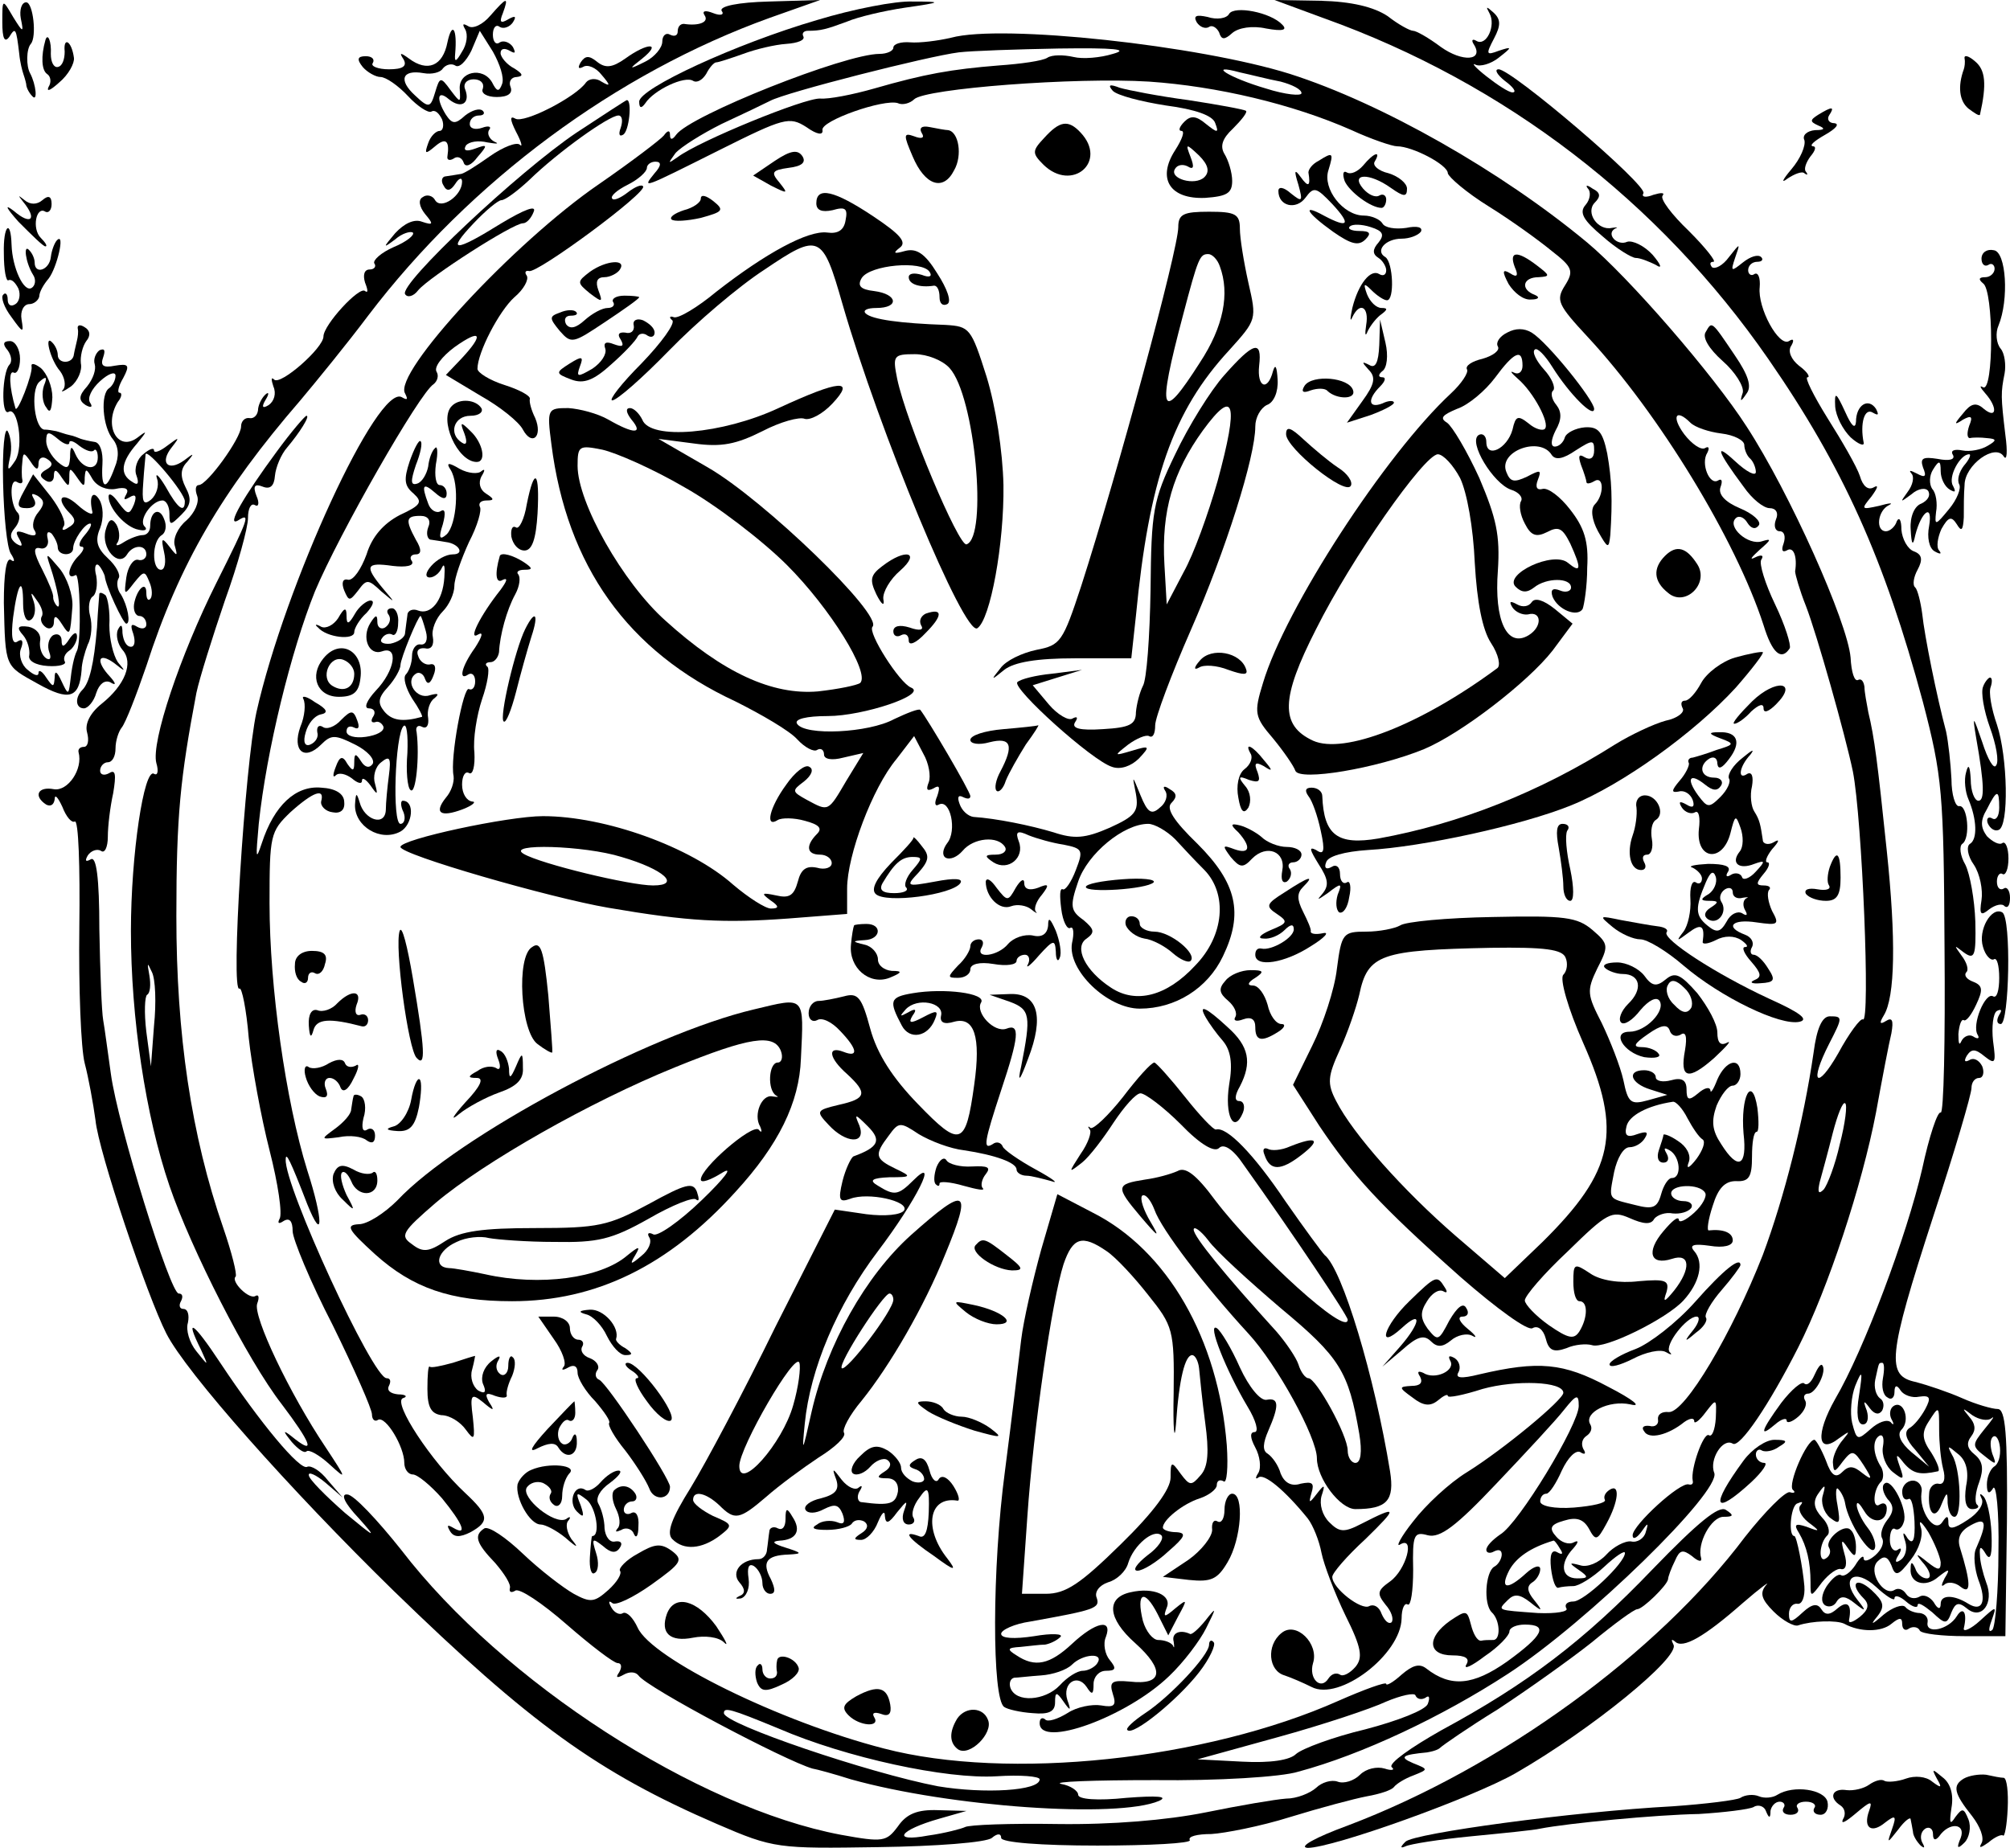 <?xml version="1.0" standalone="no"?>
<!DOCTYPE svg PUBLIC "-//W3C//DTD SVG 20010904//EN"
 "http://www.w3.org/TR/2001/REC-SVG-20010904/DTD/svg10.dtd">
<svg version="1.0" xmlns="http://www.w3.org/2000/svg"
 width="261pt" height="240pt" viewBox="0 0 261 240"
 preserveAspectRatio="xMidYMid meet">
<g transform="translate(0,240) scale(0.1,-0.1)"
fill="#000000" stroke="none">
<path d="M3 2371 c0 -21 3 -27 9 -19 8 13 9 12 13 -22 1 -11 4 -22 5 -25 1 -3
3 -9 4 -14 0 -5 4 -12 8 -16 7 -8 5 15 -3 30 -5 9 -5 31 1 38 8 9 3 54 -6 54
-6 0 -9 -10 -7 -21 4 -19 3 -19 -10 2 -14 24 -14 24 -14 -7z"/>
<path d="M637 2380 c-10 -12 -23 -18 -29 -14 -7 4 -8 3 -4 -4 4 -7 2 -20 -4
-29 -8 -14 -10 -14 -9 -3 3 33 -4 43 -10 15 -6 -31 -26 -39 -50 -21 -11 8 -13
8 -7 -1 5 -9 -1 -13 -19 -13 -14 0 -24 4 -21 8 3 5 -1 9 -9 9 -11 0 -12 -4 -4
-14 6 -7 17 -13 23 -13 7 0 23 -11 36 -25 12 -13 26 -22 30 -20 5 3 10 -2 14
-10 3 -8 1 -15 -3 -15 -5 0 -12 -7 -15 -16 -5 -14 -4 -15 9 -4 14 12 19 7 16
-13 -1 -5 3 -6 8 -3 5 4 11 1 13 -5 2 -7 10 -4 18 7 14 16 13 17 -3 11 -11 -4
-16 -3 -12 4 4 5 16 7 28 4 12 -2 16 -2 9 1 -6 3 -10 10 -7 15 4 5 -1 6 -9 3
-9 -3 -16 -1 -16 5 0 6 5 11 12 11 6 0 8 3 5 6 -4 4 -14 1 -23 -6 -13 -12 -17
-11 -25 1 -13 21 -11 33 4 20 16 -13 28 -5 21 13 -3 7 2 13 11 13 9 0 14 -5
12 -12 -3 -6 5 -11 18 -11 15 0 21 5 18 13 -3 7 1 13 8 13 9 1 8 4 -3 11 -10
5 -18 15 -18 20 0 6 5 7 12 3 7 -4 8 -3 4 5 -4 6 -12 9 -17 6 -5 -4 -9 1 -9
10 0 9 4 14 9 10 5 -3 13 0 17 6 5 8 3 9 -6 4 -10 -6 -12 -4 -7 8 8 22 5 21
-16 -3z m15 -89 c-4 -11 -7 -10 -13 2 -12 21 -44 14 -42 -9 1 -18 1 -18 -12
-1 -13 18 -14 17 -20 -3 -6 -20 -8 -21 -26 -4 -22 20 -17 34 11 29 11 -2 22 1
25 6 4 5 11 7 16 4 5 -4 14 5 21 19 l11 26 17 -27 c9 -16 15 -34 12 -42z"/>
<path d="M937 2386 c4 -5 -1 -7 -11 -3 -10 4 -15 3 -11 -3 6 -9 -8 -14 -27
-11 -5 0 -8 -4 -8 -10 0 -5 -4 -7 -10 -4 -5 3 -10 -1 -10 -9 0 -8 -10 -20 -22
-26 -22 -11 -22 -10 -4 4 26 21 7 21 -22 0 -17 -12 -26 -13 -37 -4 -10 8 -15
8 -21 -1 -4 -7 -3 -9 3 -6 6 4 17 -1 24 -10 12 -14 12 -16 0 -9 -7 5 -16 4
-20 -1 -13 -19 -81 -54 -92 -47 -7 4 -7 -1 1 -17 7 -13 9 -21 5 -17 -4 4 -22
-3 -39 -15 -17 -12 -34 -23 -38 -23 -5 -1 -13 -2 -19 -3 -5 0 -7 -6 -3 -12 4
-8 9 -7 15 2 5 8 9 9 9 3 0 -18 -27 -37 -35 -24 -3 6 -11 8 -16 4 -6 -3 -5
-12 3 -22 11 -13 11 -15 -4 -10 -10 4 -23 -2 -35 -15 -16 -19 -16 -20 0 -8 9
8 20 11 23 9 3 -3 -8 -12 -25 -19 -16 -7 -27 -17 -25 -21 3 -4 0 -8 -6 -8 -7
0 -9 -7 -6 -17 4 -10 4 -14 0 -11 -7 7 -54 -44 -54 -59 0 -15 -56 -64 -64 -56
-4 4 -4 0 -1 -9 4 -9 1 -19 -6 -24 -8 -5 -10 -3 -4 7 5 8 4 11 -1 6 -5 -5 -9
-14 -9 -20 -1 -7 -6 -11 -11 -10 -6 1 -11 -4 -11 -11 0 -15 -44 -76 -55 -76
-4 0 -5 -6 -2 -14 3 -8 -3 -22 -14 -32 -11 -9 -18 -24 -15 -33 4 -14 3 -14 -7
-1 -10 13 -11 11 -7 -7 3 -13 1 -23 -4 -23 -12 0 -12 37 1 45 5 3 7 12 3 21
-6 16 -18 10 -18 -9 0 -7 -4 -12 -10 -12 -5 0 -16 -4 -24 -9 -9 -6 -12 -5 -8
0 3 6 2 16 -2 23 -6 9 -10 7 -14 -8 -6 -23 17 -49 28 -31 8 13 25 13 25 0 0
-5 -5 -9 -11 -7 -6 1 -13 -9 -15 -23 -3 -23 -3 -24 10 -7 13 16 14 16 20 1 4
-9 4 -19 1 -22 -3 -3 -5 1 -5 8 0 17 -13 4 -16 -15 -1 -8 2 -15 7 -15 5 0 9
-5 9 -11 0 -5 -5 -7 -12 -3 -8 5 -9 2 -5 -9 3 -10 2 -17 -3 -17 -6 0 -10 8
-11 18 0 11 -2 12 -6 4 -3 -7 0 -19 6 -26 15 -17 3 -46 -27 -70 -15 -12 -22
-26 -19 -37 3 -11 1 -19 -4 -19 -5 0 -8 -3 -7 -7 6 -22 -14 -51 -32 -48 -21 4
-27 -9 -10 -20 6 -3 10 0 11 7 0 7 4 3 10 -10 5 -13 12 -21 16 -19 5 3 7 -59
6 -137 -1 -78 2 -158 7 -177 5 -19 11 -52 14 -74 4 -41 67 -228 92 -277 26
-51 160 -202 295 -334 177 -172 265 -236 420 -303 74 -32 79 -32 210 -30 74 1
140 6 147 12 7 6 12 6 12 0 0 -6 52 -10 125 -10 68 0 122 3 120 7 -3 5 10 8
28 8 17 1 64 10 102 22 39 12 84 24 100 27 17 3 32 8 35 12 3 4 14 11 25 15
20 8 20 8 0 16 -19 8 -14 11 18 14 6 1 14 3 17 6 3 3 36 26 75 50 38 25 93 64
122 87 29 24 55 43 59 43 7 0 39 31 40 39 0 3 4 14 9 24 6 14 10 15 22 6 8 -7
13 -8 12 -3 -6 19 13 54 29 54 13 0 14 2 3 9 -9 6 -36 -16 -95 -77 -89 -93
-163 -149 -274 -209 -39 -22 -69 -43 -65 -48 5 -4 0 -5 -9 -2 -10 3 -24 0 -32
-8 -8 -8 -21 -12 -29 -9 -8 3 -21 -1 -28 -8 -8 -7 -25 -14 -39 -14 -14 -1 -61
-9 -105 -18 -50 -10 -121 -16 -192 -15 -61 1 -115 -1 -120 -4 -4 -2 -26 -8
-48 -11 -48 -9 -38 7 15 22 l35 10 -37 1 c-27 1 -41 -5 -52 -21 -15 -20 -19
-21 -74 -11 -186 35 -439 198 -571 370 -31 39 -62 72 -70 72 -9 1 -4 -11 15
-31 24 -27 22 -26 -18 7 -25 22 -47 44 -47 49 -1 5 9 1 22 -10 l22 -19 -19 22
c-10 13 -22 20 -27 18 -9 -6 -62 58 -113 135 -35 53 -47 61 -25 17 10 -22 10
-22 -6 -2 -9 11 -14 28 -11 37 2 10 0 18 -6 18 -5 0 -6 5 -3 10 3 6 2 10 -3
10 -11 0 -79 219 -88 285 -4 28 -8 59 -10 70 -2 11 -4 64 -5 118 0 68 -4 95
-11 91 -7 -4 -8 -2 -4 5 4 6 12 9 17 6 5 -4 9 5 9 18 0 14 3 39 7 57 4 24 3
31 -5 26 -7 -4 -12 -2 -12 3 0 6 5 11 10 11 6 0 10 8 10 18 0 10 4 22 8 27 5
6 19 42 32 80 43 133 98 227 200 345 21 25 61 74 88 110 133 175 322 315 522
387 l65 23 -67 -2 c-39 -1 -64 -6 -61 -12z"/>
<path d="M1061 2374 c-106 -31 -231 -89 -231 -106 0 -9 3 -9 8 -2 11 17 51 36
62 29 5 -3 12 1 17 9 4 8 10 15 13 15 3 0 18 5 35 11 16 6 41 12 56 13 15 1
25 5 22 10 -2 4 1 7 6 7 17 0 24 2 51 12 14 6 48 14 75 18 49 7 49 8 10 8 -22
1 -78 -10 -124 -24z"/>
<path d="M1720 2376 c234 -84 434 -237 576 -442 97 -140 151 -260 201 -446 25
-96 27 -117 28 -320 1 -119 -1 -215 -5 -213 -4 2 -15 -31 -24 -73 -20 -87 -76
-236 -113 -299 -26 -46 -23 -73 5 -51 14 10 15 10 5 -2 -7 -8 -13 -21 -13 -29
1 -14 2 -14 13 1 12 15 14 15 27 -5 12 -19 11 -20 -2 -10 -11 9 -17 10 -26 1
-8 -8 -14 -5 -21 15 -6 15 -13 27 -15 27 -10 0 -35 -58 -28 -65 4 -3 2 -5 -4
-3 -6 1 -32 -25 -58 -58 -114 -152 -318 -300 -516 -375 -41 -15 -65 -28 -52
-29 33 0 214 65 270 97 99 57 214 151 205 167 -3 6 -3 8 2 4 10 -10 38 6 88
50 23 20 37 30 30 23 -8 -10 -6 -18 10 -34 12 -12 27 -20 32 -18 18 6 50 7 60
2 20 -11 48 -11 61 0 11 9 14 8 14 0 0 -7 4 -10 9 -6 5 3 12 2 14 -3 3 -4 29
-7 58 -7 l53 0 2 148 c1 116 -2 147 -12 147 -7 0 -28 6 -46 14 -18 8 -45 17
-60 21 -39 8 -37 32 22 214 28 85 50 160 50 168 0 7 4 13 10 13 5 0 7 7 4 15
-4 8 -11 12 -17 8 -6 -3 -7 -1 -3 6 6 9 11 9 23 -1 14 -11 15 -9 11 20 -2 18
0 36 5 39 6 3 7 1 3 -5 -4 -7 -3 -12 2 -12 11 0 14 138 2 145 -14 8 -32 -23
-25 -45 3 -11 10 -18 14 -16 4 3 7 -8 7 -24 0 -16 -3 -27 -8 -24 -10 6 -28
-37 -20 -50 3 -5 0 -6 -6 -2 -5 3 -12 0 -15 -6 -3 -7 -4 -3 -4 9 1 12 4 20 7
18 3 -2 10 7 16 20 9 19 9 25 -4 30 -8 3 -12 8 -9 12 4 3 1 13 -6 22 -10 14
-10 14 3 4 14 -10 16 -5 15 40 -1 29 -7 62 -13 74 -7 12 -8 24 -4 27 11 7 7
51 -4 49 -5 -1 -10 15 -10 35 -1 20 -4 48 -7 62 -12 45 -28 124 -31 153 -2 15
-6 31 -9 34 -4 3 -2 14 3 23 7 13 6 20 -5 24 -8 3 -15 16 -16 28 0 13 -3 17
-6 11 -2 -7 -9 -13 -14 -13 -14 0 -11 27 4 34 6 3 1 3 -13 -1 -23 -5 -24 -5
-10 12 8 11 10 16 3 12 -7 -4 -14 1 -18 15 -4 12 -23 45 -42 75 -18 29 -30 53
-26 53 4 0 0 7 -11 15 -10 8 -15 19 -10 26 4 7 3 10 -3 6 -13 -8 -41 43 -38
70 1 12 -2 20 -7 17 -4 -3 -8 0 -8 5 0 6 5 11 12 11 6 0 8 3 5 6 -4 4 -14 1
-24 -7 -15 -12 -16 -12 -10 6 7 20 7 20 -8 1 -8 -11 -18 -16 -22 -13 -3 4 -3
7 2 7 4 0 -10 18 -32 40 -22 21 -38 42 -34 46 3 4 -2 4 -12 1 -10 -4 -16 -3
-13 2 6 10 -171 161 -188 161 -6 0 -2 -7 8 -15 11 -8 16 -15 10 -15 -5 0 -20
10 -34 21 -14 11 -20 18 -14 15 6 -3 20 1 30 9 18 14 18 15 0 9 -16 -6 -17 -5
-6 16 9 17 9 25 -1 34 -9 8 -10 8 -5 -1 9 -16 -4 -44 -17 -36 -5 3 -7 1 -3 -5
13 -21 -15 -23 -43 -3 -16 12 -32 21 -36 21 -4 0 -19 8 -33 19 -18 12 -47 19
-87 20 l-60 1 65 -24z m725 -1766 c-2 -11 0 -22 6 -25 5 -4 9 0 9 7 0 9 3 10
8 2 4 -6 15 -10 24 -8 14 2 16 -1 8 -16 -6 -11 -15 -22 -21 -25 -7 -5 -4 -15
8 -28 l18 -22 -23 19 c-14 12 -19 23 -13 29 12 12 3 39 -10 31 -5 -3 -6 -11
-3 -17 4 -7 3 -9 -1 -4 -5 4 -16 0 -26 -9 -17 -15 -18 -15 -24 8 -3 13 -1 35
4 48 9 22 10 20 5 -12 -4 -24 -2 -38 5 -38 6 0 8 8 5 18 -5 13 -4 14 4 3 6 -8
12 -9 16 -3 3 6 2 13 -3 16 -5 4 -8 14 -6 24 5 22 4 22 9 22 3 0 3 -9 1 -20z
m73 -67 c0 -16 2 -38 5 -50 4 -14 1 -22 -6 -20 -6 1 -12 -5 -12 -13 -2 -26 8
-35 16 -14 7 17 8 17 8 2 1 -10 4 -18 9 -18 10 0 8 62 -3 80 -7 13 -6 13 7 2
11 -8 15 -23 11 -42 -3 -20 0 -30 8 -30 7 0 10 3 6 6 -3 3 -2 16 3 29 6 17 5
27 -6 36 -10 8 -11 15 -4 24 6 8 5 16 -3 25 -10 12 -9 12 4 2 9 -6 20 -8 25
-4 5 4 1 -2 -9 -14 -16 -20 -17 -22 0 -35 15 -12 16 -12 10 3 -3 10 -3 19 1
22 4 3 8 -4 9 -14 1 -11 -2 -22 -8 -25 -5 -4 -9 -14 -9 -23 0 -12 3 -13 8 -5
4 7 8 -30 7 -82 0 -52 -4 -98 -8 -102 -5 -4 -5 1 -1 12 7 20 7 20 -15 0 -12
-11 -22 -15 -21 -10 5 21 -1 29 -9 16 -11 -18 -41 -24 -38 -8 1 6 -3 11 -10
12 -6 0 -15 3 -19 8 -4 4 -17 -1 -28 -10 -16 -14 -18 -14 -8 -2 10 13 8 19 -8
34 -20 18 -29 8 -10 -11 8 -8 6 -15 -5 -24 -9 -7 -15 -9 -14 -4 4 20 -2 26
-15 15 -10 -9 -16 -9 -21 -1 -5 8 -12 7 -24 -4 -15 -14 -18 -14 -18 -2 0 8 5
14 11 13 6 -1 10 9 9 23 -2 24 -10 65 -13 65 -8 0 -5 37 3 42 7 3 9 3 5 -2 -4
-4 0 -14 10 -22 16 -12 16 -13 -2 -6 -15 5 -17 3 -10 -8 10 -17 15 -38 15 -64
0 -20 0 -20 15 0 9 11 20 19 25 17 6 -1 8 7 4 20 -5 18 -4 20 4 8 9 -13 11
-13 11 1 0 9 -3 19 -7 22 -8 9 -34 -13 -28 -23 3 -5 1 -11 -4 -14 -10 -7 -9
20 2 30 4 4 1 15 -7 23 -11 12 -12 21 -5 31 9 13 10 12 6 -2 -3 -9 1 -22 9
-29 13 -10 14 -8 10 16 -3 15 -2 25 1 21 4 -4 8 -12 9 -19 4 -24 32 -68 38
-59 3 5 -1 18 -9 28 -8 10 -14 24 -14 29 0 6 4 2 10 -8 10 -17 29 -15 29 4 0
6 -4 8 -9 5 -10 -7 -9 20 2 30 3 4 3 12 0 18 -11 17 -12 35 -3 41 5 3 7 -3 5
-14 -2 -11 4 -26 13 -33 14 -11 15 -10 9 7 -6 17 -5 18 5 5 12 -14 21 -16 44
-11 4 0 0 11 -8 24 -12 17 -13 26 -4 40 14 22 14 22 14 -10z"/>
<path d="M2447 473 c-4 -3 -2 -12 4 -20 9 -9 8 -17 -1 -28 -6 -8 -9 -18 -6
-23 3 -6 -1 -15 -9 -22 -8 -7 -15 -9 -15 -4 0 5 -5 1 -11 -9 -6 -9 -14 -15
-18 -13 -4 3 -12 -4 -19 -14 -7 -11 -8 -21 -2 -25 5 -3 12 -1 15 5 5 8 12 7
23 -2 15 -12 16 -11 4 4 -23 29 -3 42 24 17 13 -12 24 -19 24 -15 0 5 7 3 15
-4 8 -7 15 -9 15 -5 0 5 8 0 19 -9 17 -16 19 -16 25 0 5 12 9 14 20 5 19 -16
36 7 25 34 -4 11 -8 27 -8 35 -1 12 1 13 8 1 6 -9 8 1 7 27 -1 23 -6 45 -11
49 -4 4 -5 3 -2 -3 4 -7 -4 -19 -18 -28 -18 -12 -25 -13 -25 -4 0 10 -2 10 -8
1 -10 -15 -30 14 -27 38 2 9 -4 16 -11 16 -8 0 -14 -7 -14 -14 0 -8 3 -12 8
-10 4 3 7 -10 8 -29 1 -24 -2 -31 -9 -22 -6 10 -7 8 -3 -4 3 -10 0 -20 -6 -24
-7 -5 -8 -2 -3 6 5 8 4 11 -1 7 -5 -3 -10 3 -10 13 0 10 3 17 7 14 4 -2 9 2
11 9 6 15 -16 59 -25 50z m73 -102 c0 -11 -3 -11 -17 0 -16 13 -17 12 -4 -3 8
-10 9 -18 3 -18 -6 0 -13 6 -15 13 -4 9 -6 9 -6 0 -2 -19 19 -26 36 -11 14 11
16 11 8 -2 -4 -8 -5 -12 0 -8 4 4 14 3 21 -3 14 -11 13 6 -1 51 -4 13 1 22 14
29 20 11 22 4 7 -30 -4 -8 -2 -27 3 -41 11 -28 5 -42 -13 -31 -19 12 -36 12
-36 0 0 -8 -4 -7 -9 2 -5 7 -13 11 -19 7 -6 -3 -13 -2 -17 4 -4 6 -10 8 -15 5
-14 -9 -35 24 -22 37 8 8 13 7 18 -5 5 -15 9 -14 25 7 11 14 17 32 13 43 -3
10 1 7 10 -7 8 -14 15 -31 16 -39z"/>
<path d="M1596 2382 c-3 -6 -16 -8 -28 -4 -14 3 -19 2 -14 -7 4 -6 11 -9 16
-6 4 3 10 -1 13 -7 3 -10 7 -10 17 -1 8 7 26 10 44 6 22 -4 28 -2 21 5 -15 16
-62 25 -69 14z"/>
<path d="M1235 2351 c-17 -4 -41 -7 -53 -6 -12 1 -22 -2 -22 -7 0 -4 -8 -8
-18 -8 -45 0 -246 -80 -264 -105 -5 -7 -8 -7 -8 0 0 6 -3 6 -8 -1 -4 -5 -42
-34 -84 -63 -111 -76 -268 -246 -252 -272 4 -8 3 -9 -4 -5 -31 19 -152 -244
-189 -409 -15 -69 -34 -367 -22 -359 3 2 9 -27 12 -64 4 -37 16 -103 27 -146
11 -43 17 -83 13 -89 -3 -6 -1 -7 5 -3 8 5 12 0 12 -13 0 -10 23 -66 52 -122
28 -57 51 -109 51 -116 0 -7 4 -10 8 -7 10 5 34 -35 34 -56 0 -8 5 -15 11 -15
6 0 23 -14 38 -31 27 -33 34 -50 14 -38 -7 4 -8 3 -4 -4 5 -9 13 -9 27 -2 25
14 24 22 -7 51 -44 41 -94 117 -81 123 7 2 4 5 -6 5 -10 1 -15 5 -12 11 3 6 2
10 -3 10 -18 0 -133 250 -131 284 0 11 6 -1 28 -58 21 -52 21 -21 0 44 -28 90
-49 238 -49 347 0 88 1 93 27 118 30 27 45 32 40 14 -1 -6 6 -13 15 -14 10 -2
16 3 15 13 0 11 -11 18 -30 19 -33 3 -61 -23 -77 -72 -8 -24 -8 -20 -4 25 10
95 42 225 73 302 31 74 136 258 154 269 5 4 7 11 4 16 -4 6 7 20 23 32 35 25
39 17 9 -15 l-20 -21 45 -27 c25 -14 50 -34 55 -44 12 -22 26 -9 16 15 -5 10
-8 21 -7 25 1 4 -14 12 -33 18 -19 6 -35 16 -35 21 0 21 28 75 48 93 12 10 19
23 16 28 -3 4 -2 7 3 6 10 -4 155 103 148 110 -2 3 -11 -1 -20 -8 -9 -7 -18
-11 -20 -8 -3 3 6 11 20 18 14 7 25 17 25 22 0 4 5 8 11 8 8 0 8 -5 -1 -15
-17 -21 -16 -20 84 30 84 42 91 44 113 30 14 -10 22 -11 21 -4 -3 12 80 41 98
35 6 -3 16 0 21 5 14 14 210 29 305 23 88 -6 186 -29 263 -63 26 -12 53 -21
59 -21 20 0 66 -24 66 -35 1 -5 24 -25 53 -43 29 -18 65 -44 82 -58 27 -21 29
-26 17 -45 -12 -19 -9 -25 30 -67 92 -99 192 -263 228 -374 11 -36 23 -47 34
-30 2 4 -6 30 -19 57 -13 27 -21 53 -18 58 4 6 0 7 -8 3 -8 -4 -5 0 6 10 15
13 16 15 3 11 -18 -6 -46 19 -34 30 4 4 11 1 15 -6 5 -8 11 -9 15 -3 3 5 -8
15 -25 22 -19 8 -28 18 -25 27 3 8 2 12 -3 9 -11 -7 -23 22 -14 36 3 6 2 9 -3
6 -5 -3 -17 5 -27 18 -17 23 -11 34 8 15 6 -6 24 -12 40 -14 17 -2 30 -9 30
-15 0 -5 3 -14 8 -18 4 -4 7 -12 7 -17 0 -6 -12 0 -27 14 -27 25 -24 14 11
-33 11 -16 26 -28 34 -28 8 0 12 -6 8 -15 -3 -8 -1 -15 5 -15 6 0 8 -7 5 -16
-3 -8 -2 -12 4 -9 9 6 14 -8 11 -27 0 -4 6 -25 14 -45 14 -36 51 -167 61 -215
12 -61 23 -329 13 -322 -3 2 -18 -18 -32 -44 -28 -49 -38 -39 -12 12 18 35 18
36 1 36 -10 0 -17 -16 -21 -47 -13 -89 -38 -188 -66 -263 -40 -102 -101 -205
-122 -204 -9 1 -15 -3 -14 -10 1 -6 -4 -10 -11 -8 -8 1 -11 -2 -7 -7 6 -11 31
-5 52 12 7 5 13 6 13 1 0 -4 7 1 15 12 14 18 14 18 13 -8 -1 -15 -5 -25 -9
-22 -7 4 -24 -44 -21 -59 1 -4 -1 -6 -5 -5 -11 4 -73 -53 -73 -66 0 -6 5 -4
11 4 9 13 10 13 6 0 -2 -8 -11 -14 -19 -12 -8 1 -23 -7 -32 -17 -10 -11 -25
-17 -34 -14 -15 4 -15 3 -2 -6 13 -9 13 -11 -2 -11 -21 0 -23 20 -5 39 7 8 7
11 1 8 -7 -4 -17 0 -23 7 -10 11 -8 16 10 21 16 5 25 2 32 -10 9 -17 11 -16
23 6 16 29 18 53 4 44 -6 -4 -8 -9 -6 -13 2 -4 -16 -8 -40 -10 -26 -2 -44 2
-44 8 0 5 3 10 8 10 4 0 13 14 20 30 8 17 18 27 24 24 6 -4 8 -2 4 4 -3 6 -2
13 4 17 6 4 8 10 5 15 -9 15 24 32 52 26 16 -4 4 6 -29 23 -58 31 -90 34 -167
16 -24 -6 -32 -5 -27 3 3 6 1 14 -5 18 -7 4 -9 3 -6 -3 8 -13 -20 -26 -35 -16
-7 3 -8 1 -4 -5 4 -8 0 -12 -11 -12 -17 -1 -17 -2 1 -15 14 -11 23 -12 33 -4
7 6 13 9 13 6 0 -3 20 1 45 9 43 12 105 10 105 -5 0 -9 -77 -73 -125 -103 -23
-14 -54 -43 -70 -64 -16 -20 -23 -34 -17 -30 20 12 8 -33 -13 -48 -17 -12 -17
-16 -6 -30 8 -9 11 -19 8 -23 -4 -3 -9 2 -13 11 -3 9 -10 13 -16 10 -10 -6
-48 23 -48 38 0 5 19 27 43 49 43 42 42 44 -5 20 -23 -12 -29 -11 -42 2 -9 9
-13 23 -10 34 5 15 4 16 -6 3 -10 -13 -11 -13 -7 1 4 13 1 15 -14 12 -12 -4
-21 1 -26 13 -3 11 -11 22 -17 26 -7 4 -6 14 1 30 14 32 14 43 -2 40 -8 -2
-23 16 -35 42 -11 25 -25 48 -30 51 -13 8 12 -55 40 -102 11 -18 15 -33 9 -33
-6 0 -6 -7 1 -20 6 -11 8 -26 4 -33 -4 -6 -4 -9 0 -6 7 6 34 -16 64 -53 7 -9
15 -29 18 -45 3 -15 17 -52 31 -81 21 -42 23 -55 13 -67 -7 -8 -16 -13 -20
-10 -5 3 -11 1 -15 -5 -10 -16 -26 0 -20 20 8 25 -22 55 -41 39 -20 -16 -17
-49 4 -55 9 -3 25 -10 35 -15 36 -19 116 42 117 89 0 13 4 21 8 18 4 -2 7 18
7 45 -1 46 1 50 19 45 16 -4 37 12 89 67 38 40 78 83 88 96 16 20 19 21 19 5
0 -24 -78 -153 -102 -167 -10 -7 -18 -15 -18 -20 0 -4 5 -5 10 -2 6 3 10 2 10
-4 0 -5 -4 -13 -10 -16 -11 -7 -14 -48 -3 -59 11 -10 12 -36 2 -36 -5 0 -12 0
-16 -1 -5 0 -10 9 -13 21 -5 19 -6 19 -27 5 -31 -22 -29 -45 3 -45 17 0 23 -4
18 -12 -4 -7 7 -2 24 11 18 12 32 27 32 32 0 5 9 9 20 9 31 0 24 -14 -23 -48
-44 -31 -73 -34 -105 -9 -9 7 -18 4 -32 -8 -11 -10 -20 -15 -20 -12 0 3 -28
-7 -62 -22 -173 -77 -429 -104 -590 -62 -136 35 -302 117 -320 157 -6 13 -14
21 -19 19 -4 -3 -11 0 -15 7 -4 7 -4 10 1 6 4 -4 27 7 51 24 39 28 42 32 26
44 -14 10 -22 9 -44 -4 -15 -8 -25 -19 -23 -22 3 -4 -4 -15 -15 -25 -18 -16
-23 -17 -45 -5 -14 8 -44 31 -66 52 -22 21 -44 36 -50 33 -14 -9 -11 -19 14
-45 12 -14 21 -28 19 -33 -1 -5 2 -6 7 -3 5 4 35 -16 67 -44 31 -27 61 -50 66
-50 5 0 6 -5 2 -12 -5 -7 -3 -8 6 -3 7 4 15 4 19 -1 11 -16 191 -111 226 -121
6 -1 28 -7 50 -14 129 -36 346 -51 400 -28 13 6 -3 7 -42 4 -38 -4 -63 -2 -63
4 0 5 -10 12 -22 14 -13 3 42 5 122 5 80 -1 164 4 186 11 82 22 186 71 272
127 103 67 277 237 268 261 -7 17 11 46 24 38 9 -6 47 50 85 125 39 77 83 211
101 305 8 44 17 91 20 103 3 17 1 21 -7 16 -8 -5 -9 -3 -3 7 15 24 16 100 4
214 -12 115 -16 147 -24 180 -2 11 -5 26 -5 33 -1 7 -4 11 -8 9 -5 -3 -9 10
-10 29 -4 46 -79 214 -135 300 -43 67 -153 194 -207 239 -112 93 -267 181
-386 219 -118 37 -374 65 -440 47z m210 -21 c-16 -5 -39 -7 -51 -4 -13 3 -28
3 -34 -1 -6 -4 -34 -8 -63 -10 -62 -5 -96 -11 -162 -30 -28 -8 -59 -14 -70
-13 -20 1 -157 -55 -185 -76 -13 -9 -13 -9 -3 5 7 8 34 25 60 38 26 12 55 26
63 30 20 11 205 58 245 63 17 2 75 4 130 5 73 1 92 -1 70 -7z m218 -36 c15 -4
27 -10 27 -15 0 -4 -21 -2 -46 6 -48 14 -78 33 -34 21 14 -3 37 -9 53 -12z
m726 -1380 c-6 -27 -16 -53 -21 -59 -7 -7 -8 -3 -5 10 3 11 11 40 17 64 6 23
13 41 16 38 3 -2 0 -26 -7 -53z m-363 -526 c4 -6 3 -8 -4 -4 -7 4 -10 -3 -8
-21 2 -16 6 -27 10 -25 3 1 12 2 19 2 7 0 25 11 40 25 15 14 27 22 27 18 0
-13 -53 -63 -67 -63 -8 0 -12 -4 -9 -9 3 -4 -13 -7 -37 -6 -54 4 -53 3 -39 17
8 8 15 8 29 -3 16 -13 17 -12 5 3 -9 11 -10 18 -2 23 5 3 10 11 10 17 0 6 -8
4 -18 -5 -25 -23 -35 -21 -22 4 9 16 27 29 57 38 1 1 5 -4 9 -11z m-175 -193
c5 4 6 0 3 -8 -3 -8 -39 -22 -81 -33 -42 -10 -82 -25 -90 -32 -8 -8 -33 -12
-70 -10 l-58 3 105 29 c58 16 121 37 140 46 19 8 37 12 38 8 2 -5 8 -6 13 -3z
m-840 -40 c88 -38 218 -66 283 -62 31 2 56 0 56 -4 0 -15 -72 -19 -132 -9 -89
17 -278 81 -278 95 0 8 8 6 71 -20z"/>
<path d="M59 2348 c-6 -21 -5 -39 2 -44 5 -3 6 -11 2 -17 -3 -7 3 -4 14 6 12
10 20 25 19 32 -3 22 -14 28 -12 8 0 -10 -3 -19 -9 -20 -5 -1 -9 6 -9 17 1 16
-4 28 -7 18z"/>
<path d="M2551 2324 c1 -5 0 -11 -1 -14 -8 -22 -6 -41 6 -51 8 -6 14 -10 15
-8 9 40 7 58 -6 69 -9 8 -15 9 -14 4z"/>
<path d="M1445 2282 c6 -6 37 -14 69 -19 38 -5 61 -13 64 -23 5 -13 3 -13 -12
-1 -13 11 -20 11 -28 3 -7 -7 -8 -12 -4 -12 5 0 1 -11 -8 -25 -24 -37 -7 -64
39 -62 28 2 35 6 35 22 0 11 -5 27 -10 35 -6 10 -3 20 11 33 11 11 19 21 17
23 -3 2 -36 8 -75 14 -38 5 -79 13 -89 16 -13 5 -16 4 -9 -4z m119 -112 c-12
-12 -47 -2 -38 11 3 5 10 6 16 3 8 -5 9 -1 4 12 -7 18 -6 18 11 2 12 -12 14
-21 7 -28z"/>
<path d="M749 2228 c-76 -51 -231 -197 -223 -210 3 -5 11 -3 17 5 14 17 123
87 136 87 5 0 11 7 14 15 4 9 -12 3 -42 -15 -61 -38 -72 -38 -36 0 16 17 32
30 36 30 5 0 21 12 36 26 38 37 104 84 116 84 5 0 6 -7 3 -16 -3 -8 -2 -12 3
-9 8 4 12 45 5 45 -1 0 -30 -19 -65 -42z"/>
<path d="M2361 2251 c-11 -7 -11 -9 0 -14 10 -4 8 -6 -4 -6 -11 -1 -17 -7 -14
-13 2 -7 -5 -24 -17 -38 -11 -13 -14 -19 -5 -12 9 6 19 10 22 7 4 -3 5 -2 2 2
-3 3 0 12 6 20 6 7 8 13 3 13 -5 1 2 7 16 15 14 8 19 14 12 15 -7 0 -10 5 -7
10 8 12 4 12 -14 1z"/>
<path d="M1197 2227 c4 -6 0 -8 -10 -4 -14 5 -14 2 -2 -26 16 -38 40 -46 54
-18 11 19 6 50 -8 52 -3 0 -14 2 -24 4 -10 2 -14 -1 -10 -8z"/>
<path d="M1356 2221 c-16 -17 -16 -20 -1 -35 37 -36 84 4 48 42 -16 17 -27 15
-47 -7z"/>
<path d="M1006 2191 l-28 -19 23 -13 c22 -11 23 -11 11 4 -11 13 -10 16 12 19
17 2 23 7 18 15 -6 9 -15 8 -36 -6z"/>
<path d="M1712 2191 c-8 -4 -13 -11 -13 -15 3 -18 0 -20 -10 -6 -8 11 -9 9 -3
-10 6 -22 5 -23 -10 -11 -9 8 -16 9 -16 3 0 -20 23 -25 35 -9 11 15 14 14 35
-8 25 -27 21 -32 -11 -15 -29 16 -23 4 12 -21 23 -16 33 -19 42 -10 8 8 6 11
-8 11 -10 0 -16 3 -12 6 3 3 15 3 27 -1 16 -5 18 -10 10 -20 -8 -9 -8 -15 0
-20 5 -3 10 -11 10 -16 0 -6 -4 -8 -9 -5 -11 7 -27 -12 -35 -44 -3 -14 -3 -19
0 -12 10 21 22 13 18 -10 -2 -13 -1 -16 2 -8 4 8 12 18 18 22 8 6 8 8 0 8 -7
0 -15 8 -19 18 -5 14 -4 15 6 5 7 -7 16 -13 20 -13 10 0 8 49 -2 56 -14 8 0
24 21 24 10 0 21 4 25 9 3 6 -5 8 -19 5 -14 -2 -28 0 -31 6 -3 5 -14 10 -24
10 -27 0 -54 35 -46 59 7 23 6 24 -13 12z"/>
<path d="M1770 2185 c-7 -8 -16 -12 -21 -9 -5 3 -6 -2 -3 -11 6 -14 34 -35 48
-35 3 0 6 5 6 11 0 5 -4 8 -9 5 -5 -3 -14 1 -21 9 -17 20 8 21 36 1 17 -12 21
-12 21 -1 0 7 -11 16 -24 20 -13 3 -21 10 -18 15 9 15 -1 12 -15 -5z"/>
<path d="M2062 2155 c4 -4 3 -14 -3 -21 -9 -10 -3 -20 22 -41 18 -16 38 -28
43 -28 6 0 18 -5 26 -9 9 -6 7 0 -4 13 -11 12 -26 19 -33 17 -13 -6 -28 10
-16 17 5 2 3 2 -4 1 -18 -4 -35 20 -22 33 8 8 7 13 -3 18 -7 5 -10 5 -6 0z"/>
<path d="M30 2138 c19 -23 10 -31 -12 -12 -13 10 -10 4 6 -14 17 -17 32 -32
35 -32 3 0 0 5 -6 11 -12 12 -6 42 6 34 4 -2 8 2 8 10 0 10 -4 12 -12 5 -7 -6
-16 -6 -23 0 -9 7 -9 7 -2 -2z"/>
<path d="M910 2142 c0 -5 -10 -12 -22 -15 -12 -4 -19 -9 -16 -12 3 -3 20 -2
38 2 29 8 31 10 16 22 -9 7 -16 9 -16 3z"/>
<path d="M1060 2136 c0 -9 7 -12 21 -9 17 5 20 2 17 -13 -2 -13 -10 -18 -24
-16 -25 3 -80 -27 -144 -77 -24 -20 -49 -35 -55 -33 -5 2 -7 0 -2 -4 4 -4 -14
-29 -40 -56 -26 -26 -43 -48 -38 -48 6 0 39 29 74 65 35 36 90 83 124 105 71
48 75 46 101 -45 48 -166 158 -431 175 -421 17 11 35 110 34 186 -1 44 -10
102 -22 141 -20 63 -22 65 -53 67 -58 2 -96 7 -104 15 -4 4 2 7 14 7 30 0 28
18 -3 22 -18 2 -22 7 -16 17 11 17 78 23 88 8 4 -6 0 -8 -10 -4 -10 3 -17 2
-17 -3 0 -9 14 -14 33 -11 4 0 7 -6 7 -15 0 -8 4 -12 10 -9 6 3 0 20 -13 40
-16 26 -27 33 -42 29 -14 -4 -16 -3 -7 4 10 7 2 17 -34 41 -51 34 -74 39 -74
17z m173 -214 c33 -36 50 -220 22 -229 -10 -3 -78 158 -90 215 -6 30 -5 32 23
32 16 0 36 -8 45 -18z"/>
<path d="M1530 2105 c0 -29 -79 -320 -126 -466 -24 -73 -27 -77 -58 -83 -19
-4 -40 -14 -47 -24 -13 -16 -12 -16 5 -2 13 10 42 15 92 15 l73 0 6 55 c17
177 48 266 121 345 36 40 36 40 25 88 -6 27 -11 58 -11 70 0 19 -6 22 -40 22
-33 0 -40 -3 -40 -20z m54 -51 c13 -35 5 -78 -26 -125 -51 -80 -56 -67 -22 61
20 76 22 80 33 80 5 0 12 -7 15 -16z"/>
<path d="M5 2071 c0 -22 3 -37 6 -35 4 2 9 -3 13 -11 3 -8 1 -17 -4 -20 -6 -4
-10 -1 -10 6 0 7 -3 10 -6 6 -3 -3 1 -16 11 -29 15 -21 16 -21 13 -3 -2 11 3
20 10 20 6 0 12 5 13 10 0 6 6 16 12 23 11 14 22 61 11 50 -3 -3 -7 -13 -8
-22 -2 -17 -21 -23 -21 -7 0 5 -3 12 -7 16 -8 9 -5 -16 5 -32 4 -6 3 -14 -2
-17 -10 -6 -25 26 -26 56 -1 35 -11 25 -10 -11z"/>
<path d="M2573 2064 c0 -7 4 -11 9 -8 4 3 8 0 8 -5 0 -6 -6 -11 -12 -11 -9 0
-9 -3 -3 -8 14 -9 14 -142 0 -135 -5 3 -4 0 3 -8 16 -18 15 -34 -2 -20 -10 9
-17 7 -27 -6 -12 -14 -12 -16 0 -8 11 6 13 4 8 -8 -3 -9 -3 -16 1 -16 4 1 14
1 22 0 13 -1 13 -3 1 -10 -8 -5 -23 -8 -33 -6 -10 2 -16 0 -12 -6 3 -6 -5 -8
-20 -5 -19 3 -23 1 -19 -11 5 -12 3 -14 -8 -8 -8 4 -11 5 -7 0 4 -4 2 -15 -5
-24 -10 -14 -10 -14 5 -3 9 8 19 9 22 4 3 -6 -1 -12 -9 -16 -9 -3 -15 -17 -14
-33 1 -21 3 -23 6 -8 8 31 23 42 18 12 -3 -15 0 -29 7 -33 7 -4 10 -4 6 1 -4
4 -2 17 3 28 9 16 13 17 20 6 6 -10 8 -8 9 9 0 12 0 31 1 42 0 26 40 55 51 37
4 -6 5 6 2 28 -6 50 -6 55 -1 80 2 11 0 26 -5 32 -6 7 -7 21 -3 30 14 34 10
96 -6 98 -9 2 -16 -3 -16 -11z m-23 -269 c-6 -8 -9 -18 -6 -24 3 -5 -3 -20
-13 -32 -18 -22 -19 -22 -17 -4 2 11 0 25 -5 30 -4 6 -4 17 1 25 8 13 10 12
10 -2 0 -9 5 -20 12 -24 7 -4 8 -3 4 5 -7 11 9 41 21 41 3 0 0 -7 -7 -15z"/>
<path d="M1967 2053 c5 -11 3 -14 -6 -8 -10 6 -11 3 -2 -14 7 -11 19 -21 29
-20 10 0 12 3 5 6 -19 7 -16 23 5 23 15 1 15 2 -2 15 -26 20 -37 19 -29 -2z"/>
<path d="M766 2047 c-17 -13 -17 -14 0 -28 16 -12 17 -12 11 4 -4 11 -2 17 8
17 7 0 17 5 20 10 9 14 -18 12 -39 -3z"/>
<path d="M796 2008 c3 -4 0 -8 -7 -8 -7 0 -20 -7 -30 -16 -11 -10 -19 -12 -24
-5 -3 6 -1 11 6 11 7 0 10 2 7 5 -3 3 -12 3 -21 -1 -14 -5 -14 -7 0 -24 15
-17 17 -16 59 12 24 16 44 30 44 32 0 1 -9 2 -19 2 -11 0 -17 -4 -15 -8z"/>
<path d="M823 1977 c1 -7 -4 -11 -11 -9 -8 1 -11 -2 -6 -9 5 -9 2 -10 -9 -6
-10 4 -14 2 -11 -6 2 -7 -5 -18 -17 -26 -19 -11 -21 -11 -16 3 5 13 3 14 -13
4 -19 -12 -19 -13 2 -21 16 -6 29 -1 52 20 17 15 32 31 34 36 2 4 8 5 13 1 5
-3 9 -1 9 4 0 6 -7 12 -15 16 -8 3 -14 0 -12 -7z"/>
<path d="M101 1973 c1 -4 0 -11 -1 -15 -1 -5 -3 -12 -4 -18 -1 -13 -21 -13
-21 -1 0 5 -3 12 -7 16 -11 12 -3 -22 10 -37 6 -8 8 -19 4 -24 -4 -4 0 -3 10
4 9 7 15 21 13 30 -1 9 2 22 7 29 6 7 5 14 -2 18 -6 4 -10 3 -9 -2z"/>
<path d="M1791 1952 c-1 -23 -5 -31 -13 -26 -10 5 -10 4 -1 -6 10 -10 8 -19
-8 -41 l-20 -28 31 10 c16 6 30 13 30 16 0 3 -7 3 -15 -1 -18 -7 -20 5 -3 22
7 7 8 12 3 12 -6 0 -5 4 0 8 6 4 8 20 4 37 l-7 30 -1 -33z"/>
<path d="M1957 1968 c-10 -5 -15 -13 -12 -18 3 -5 -6 -12 -20 -16 -13 -3 -23
-9 -20 -14 2 -4 -7 -18 -21 -31 -85 -79 -215 -279 -244 -376 -12 -39 -11 -44
13 -72 14 -17 27 -36 29 -42 5 -14 106 3 167 28 48 20 135 87 167 128 l26 35
-23 19 c-15 12 -26 15 -30 9 -4 -6 -12 -7 -19 -3 -9 5 -11 4 -6 -4 4 -6 13
-10 20 -9 18 5 19 -16 1 -27 -28 -17 -45 19 -40 84 3 46 -2 68 -24 120 -16 35
-35 67 -42 72 -10 6 -6 10 13 18 15 5 37 24 49 40 25 34 36 39 36 16 0 -8 -5
-12 -11 -9 -6 3 -4 0 5 -8 20 -17 42 -58 35 -65 -3 -3 -13 0 -21 7 -14 11 -17
10 -21 -8 -7 -25 -34 -38 -34 -16 0 8 -5 12 -10 9 -14 -9 19 -63 42 -71 10 -3
16 -10 13 -15 -3 -5 -1 -18 5 -29 8 -16 15 -18 29 -11 15 8 20 5 30 -15 15
-33 14 -39 -3 -25 -19 16 -84 -15 -68 -31 8 -8 15 -8 24 -1 16 13 48 13 48 0
0 -5 -7 -7 -14 -4 -10 4 -13 1 -10 -8 7 -17 32 -27 39 -16 2 5 6 29 6 54 2 34
-4 52 -22 75 -13 17 -29 29 -36 27 -7 -2 -10 2 -6 12 5 13 3 13 -14 4 -17 -8
-22 -7 -27 6 -11 27 44 47 59 22 5 -7 15 -5 31 6 22 14 24 14 24 0 0 -10 -5
-13 -12 -9 -8 5 -9 2 -5 -10 4 -10 7 -20 7 -22 0 -3 5 -2 10 1 13 8 13 -18 1
-30 -6 -6 -4 -20 4 -35 13 -23 14 -23 16 -5 3 45 2 72 -4 106 -6 29 -12 35
-29 34 -12 -1 -24 -7 -26 -13 -2 -7 -8 -12 -13 -12 -6 0 -5 9 1 21 8 14 8 24
1 33 -6 7 -8 16 -4 19 3 4 -2 16 -12 27 -10 11 -16 23 -12 26 3 3 13 -7 23
-23 22 -35 54 -67 54 -54 0 11 -60 86 -81 99 -10 6 -21 6 -32 0z m-61 -189 c9
-19 17 -64 19 -110 3 -52 10 -87 21 -104 10 -15 13 -30 8 -33 -100 -74 -199
-112 -239 -94 -43 20 -42 55 4 145 46 92 140 226 158 227 7 0 20 -14 29 -31z"/>
<path d="M2215 1969 c-5 -7 4 -22 22 -38 16 -14 28 -33 26 -41 -4 -12 -3 -13
5 -1 7 9 2 24 -15 49 -31 46 -30 45 -38 31z"/>
<path d="M10 1945 c5 -7 6 -15 2 -19 -9 -10 -11 -66 -1 -61 12 8 20 -45 9 -63
-10 -15 -11 -14 -7 4 3 12 1 27 -3 34 -4 6 -7 -23 -6 -67 1 -43 5 -84 10 -92
6 -9 5 -12 0 -8 -6 3 -9 -19 -9 -56 2 -85 1 -81 44 -105 41 -23 54 -19 57 18
0 8 4 23 8 33 5 9 6 26 3 37 -3 11 -1 22 3 25 5 3 7 15 5 27 -3 11 -1 17 3 14
4 -4 7 -11 8 -14 1 -13 24 -62 28 -62 6 0 2 23 -7 38 -5 6 -6 16 -3 21 3 4 -3
16 -14 26 -14 13 -17 23 -10 39 5 13 4 29 -1 37 -8 13 -14 5 -9 -16 1 -5 -8
-1 -19 9 -21 19 -30 9 -10 -11 8 -8 7 -13 -2 -18 -7 -5 -10 -4 -6 2 3 5 -5 22
-17 38 l-23 29 -12 -22 c-10 -18 -9 -22 4 -22 10 0 13 5 9 12 -4 7 -3 8 5 4 9
-6 9 -11 1 -21 -7 -8 -9 -19 -5 -24 4 -7 -1 -8 -11 -4 -13 5 -15 3 -9 -7 5 -9
4 -11 -4 -6 -8 6 -9 12 -2 20 6 7 8 16 4 20 -10 10 -11 46 -1 40 5 -3 8 -2 7
3 -1 4 -1 15 0 23 1 13 2 13 11 0 7 -11 10 -11 10 -2 0 7 5 10 11 6 8 -5 8 -9
-1 -14 -9 -5 -9 -9 -1 -14 6 -4 11 -1 11 6 0 9 3 9 10 -2 9 -13 10 -13 10 0 0
13 1 13 10 0 9 -13 10 -13 10 0 1 12 2 12 10 -2 6 -10 19 -15 30 -13 13 3 18
0 14 -7 -4 -7 -3 -8 4 -4 8 5 10 2 6 -9 -6 -14 -8 -14 -20 2 -7 10 -13 14 -13
8 0 -15 22 -40 39 -43 8 -2 12 0 8 4 -9 8 9 34 23 34 5 0 9 -8 9 -17 0 -16 1
-16 16 -1 12 12 13 20 5 35 -7 14 -7 24 2 33 10 12 9 12 -4 2 -21 -15 -32 -3
-16 17 11 14 10 14 -6 2 -9 -7 -17 -10 -17 -6 0 4 -6 2 -14 -5 -8 -6 -12 -19
-9 -27 4 -11 2 -14 -5 -9 -17 10 -15 26 6 50 13 16 14 18 1 8 -26 -20 -45 15
-26 46 5 6 6 12 2 12 -3 0 -1 9 5 19 9 17 7 19 -11 16 -15 -3 -19 0 -15 11 3
9 2 12 -5 9 -5 -4 -8 -12 -6 -18 2 -7 -2 -19 -10 -29 -11 -12 -11 -18 -2 -24
7 -4 10 -3 6 3 -4 6 2 18 13 28 11 10 20 13 20 7 0 -6 -4 -13 -8 -16 -12 -7
-9 -51 5 -67 7 -9 8 -22 2 -36 -11 -31 -18 -29 -16 4 1 16 -3 28 -10 29 -7 1
-15 3 -18 4 -3 1 -9 4 -15 5 -5 1 -13 4 -17 5 -5 1 -11 2 -14 2 -14 -2 -20 51
-8 62 9 8 11 7 6 -5 -3 -9 -2 -22 3 -28 5 -9 7 -4 8 13 0 14 -7 31 -15 38 -8
6 -13 7 -12 2 2 -9 -19 -63 -21 -54 -8 27 -9 50 -2 46 4 -2 8 6 8 18 0 12 -6
23 -13 23 -9 0 -10 -4 -3 -12z m80 -120 c0 4 6 2 13 -4 8 -6 16 -9 19 -6 2 3
5 -1 5 -9 0 -19 -20 -16 -29 4 -5 12 -7 11 -7 -4 -1 -15 -4 -16 -16 -6 -8 7
-15 19 -15 27 0 13 3 13 15 3 8 -7 15 -9 15 -5z m150 -76 c0 -16 -9 -10 -25
19 -9 15 -14 19 -11 10 3 -9 -1 -21 -8 -27 -10 -8 -12 -3 -10 22 1 17 3 34 3
37 2 8 51 -50 51 -61z m-130 -44 c-7 -8 -9 -15 -4 -15 4 0 3 -5 -4 -12 -13
-13 -17 -32 -4 -25 6 5 8 -85 2 -98 -4 -8 -7 -23 -9 -42 -2 -16 -3 -15 -11 2
-6 13 -9 15 -9 5 -1 -13 -2 -13 -11 0 -5 8 -10 11 -10 6 0 -5 -6 -3 -14 4 -8
6 -12 19 -9 27 4 10 2 14 -4 10 -7 -5 -9 6 -6 31 6 45 13 55 13 18 0 -15 4
-25 10 -21 5 3 7 13 4 23 -5 14 -4 14 4 2 6 -8 9 -17 6 -21 -2 -4 0 -10 6 -14
5 -3 10 0 10 7 0 9 3 9 10 -2 11 -17 11 -16 14 22 1 15 -7 38 -17 50 -17 20
-18 21 -12 3 10 -30 15 -58 9 -52 -3 3 -5 8 -5 11 1 4 -6 20 -14 36 -12 23
-12 30 -3 28 7 -2 12 4 10 12 -2 8 0 11 5 7 4 -5 8 -13 8 -18 0 -11 20 -12 20
-1 0 10 15 32 22 32 3 0 0 -7 -7 -15z"/>
<path d="M30 1575 c6 -7 9 -19 8 -26 -2 -7 8 -13 24 -14 15 -1 25 2 22 6 -2 4
0 10 6 14 5 3 10 12 10 18 0 7 -4 6 -10 -3 -7 -11 -10 -11 -10 -2 0 7 -5 10
-11 7 -6 -4 -8 -14 -5 -22 3 -8 1 -11 -4 -8 -6 4 -9 14 -8 22 2 9 -5 17 -15
19 -14 2 -16 -1 -7 -11z"/>
<path d="M1590 1913 c-18 -20 -47 -67 -64 -103 -29 -60 -31 -74 -32 -176 -1
-61 -5 -117 -10 -125 -4 -8 -8 -23 -9 -34 0 -16 -8 -20 -43 -22 -30 -2 -41 1
-36 9 4 6 3 8 -3 5 -5 -4 -20 5 -31 18 l-21 25 32 10 32 10 -39 -5 c-21 -2
-41 -7 -45 -11 -7 -8 97 -102 123 -110 11 -4 25 1 35 11 15 16 14 17 -9 10
-24 -7 -24 -7 -5 8 11 8 23 13 27 11 5 -3 8 3 8 14 0 10 21 66 46 123 46 105
84 226 84 265 0 12 7 24 15 28 9 3 15 17 14 33 -1 17 -3 21 -6 11 -7 -27 -21
-21 -18 7 4 34 -7 31 -45 -12z m-9 -138 c-12 -42 -31 -95 -44 -118 l-22 -42
-3 52 c-4 69 11 120 50 174 41 56 47 37 19 -66z"/>
<path d="M1694 1899 c-5 -8 -2 -10 8 -6 9 3 19 3 22 -1 12 -11 37 -11 33 1 -5
17 -53 21 -63 6z"/>
<path d="M1011 1870 c-73 -34 -167 -42 -177 -15 -4 8 -11 15 -16 15 -6 0 -5
-6 2 -15 16 -19 3 -19 -30 0 -14 8 -37 14 -52 15 -27 0 -28 -1 -22 -47 20
-158 99 -269 239 -334 34 -17 70 -38 80 -49 10 -11 22 -17 26 -14 5 3 9 0 9
-6 0 -6 10 -8 25 -4 l26 6 -22 -36 c-24 -41 -23 -40 -51 -25 -20 11 -20 12 -4
24 10 8 13 16 7 19 -5 4 -19 -7 -30 -23 -22 -30 -28 -57 -11 -46 5 3 21 3 35
-1 19 -5 23 -10 16 -17 -15 -15 -14 -27 4 -27 8 0 15 -5 15 -11 0 -6 -9 -9
-19 -6 -14 3 -21 -2 -25 -18 -5 -18 -11 -22 -28 -18 -19 4 -20 3 -8 -6 12 -8
12 -11 1 -11 -7 0 -29 14 -49 31 -55 49 -166 89 -247 89 -45 0 -185 -30 -185
-40 0 -10 194 -66 270 -79 105 -18 150 -20 233 -14 l77 6 0 33 c0 43 33 131
64 168 l23 30 12 -23 c7 -12 10 -29 7 -37 -4 -10 -2 -12 6 -8 8 5 9 2 5 -10
-4 -9 -3 -14 2 -11 15 8 24 -34 11 -50 -6 -8 -7 -16 -2 -19 6 -3 15 1 22 9 14
17 46 20 55 5 3 -5 -2 -10 -12 -10 -15 0 -15 -2 -3 -10 19 -12 41 6 33 27 -5
13 -2 15 13 8 10 -4 31 -10 45 -12 25 -5 26 -7 16 -33 -6 -16 -14 -27 -17 -25
-4 2 -4 -9 -2 -25 2 -17 8 -28 12 -25 4 2 5 -7 2 -20 -6 -35 46 -85 88 -85 46
0 88 26 108 68 27 56 18 95 -33 146 -31 30 -41 46 -34 53 8 8 7 13 -2 18 -7 5
-10 4 -6 -2 4 -6 1 -16 -7 -22 -11 -10 -16 -6 -25 16 -11 27 -11 27 -6 2 4
-23 -1 -29 -34 -44 -32 -14 -46 -15 -73 -6 -30 9 -74 18 -104 20 -7 1 -15 8
-18 17 -3 8 -2 12 4 9 6 -3 10 -3 10 1 0 6 -56 101 -65 112 -2 2 -17 -4 -34
-12 -33 -18 -116 -22 -126 -6 -4 6 12 10 40 10 46 0 130 28 108 37 -15 6 -57
72 -50 79 14 15 -141 165 -214 207 l-64 37 46 -6 c36 -5 55 -1 89 16 23 12 48
19 55 16 7 -2 23 6 36 20 30 32 10 31 -70 -6z m-122 -103 c41 -23 101 -69 133
-101 56 -56 108 -140 95 -153 -4 -3 -28 -8 -55 -11 -59 -5 -123 24 -198 92
-55 49 -114 153 -114 201 0 26 2 27 32 21 18 -4 66 -25 107 -49z m637 -457
c10 -11 27 -29 38 -40 30 -31 26 -85 -12 -124 -37 -40 -77 -50 -109 -29 -34
22 -49 53 -32 64 11 8 10 12 -4 24 -17 12 -18 18 -7 50 12 36 59 75 91 75 8 0
24 -9 35 -20z m-719 -23 c55 -16 78 -37 41 -37 -30 0 -146 28 -168 41 -24 14
79 11 127 -4z"/>
<path d="M1410 1248 c0 -8 79 -3 88 6 3 4 -15 6 -41 4 -26 -2 -47 -6 -47 -10z"/>
<path d="M1462 1198 c3 -7 13 -15 24 -17 10 -1 27 -10 37 -19 9 -8 20 -13 23
-10 9 9 -26 38 -47 38 -10 0 -19 5 -19 10 0 6 -5 10 -11 10 -6 0 -9 -6 -7 -12z"/>
<path d="M2383 1872 c1 -13 10 -30 20 -40 10 -9 18 -12 17 -7 -5 25 1 46 12
39 7 -4 8 -3 4 5 -10 15 -26 5 -26 -17 -1 -10 -6 -5 -14 13 -12 26 -14 27 -13
7z"/>
<path d="M587 1873 c-18 -17 7 -73 32 -73 13 0 8 25 -8 40 -13 13 -14 12 -8
-3 4 -11 3 -16 -3 -12 -18 11 -11 35 11 35 11 0 17 5 14 10 -7 11 -28 13 -38
3z"/>
<path d="M359 1813 c-42 -57 -66 -98 -50 -89 17 11 14 3 -28 -81 -47 -94 -85
-207 -78 -234 3 -10 2 -17 -3 -14 -13 8 -30 -105 -30 -204 0 -113 19 -240 50
-331 28 -82 101 -226 146 -284 37 -49 44 -66 17 -45 -16 13 -17 12 -4 -4 8 -9
16 -15 19 -12 3 3 17 -5 30 -17 23 -21 22 -19 -5 22 -47 70 -95 171 -89 187 3
8 2 12 -2 10 -8 -6 -33 19 -26 25 2 3 -5 31 -16 63 -42 121 -61 252 -61 405 0
131 5 179 26 290 4 19 21 73 37 120 17 47 30 95 30 107 0 13 4 20 9 17 5 -3 6
3 2 12 -5 13 -2 16 8 12 10 -4 15 1 16 14 1 11 8 28 16 37 16 19 30 41 25 41
-2 0 -20 -21 -39 -47z m-159 -745 l-4 -53 -6 45 c-3 25 -2 46 1 48 4 2 5 13 3
25 -3 17 -3 18 3 5 5 -9 6 -41 3 -70z"/>
<path d="M1670 1836 c0 -18 77 -80 84 -67 3 5 -4 16 -17 24 -12 8 -32 25 -44
36 -17 16 -23 18 -23 7z"/>
<path d="M532 1801 c-8 -24 -7 -32 5 -42 12 -11 10 -15 -18 -28 -21 -11 -36
-28 -43 -51 -7 -19 -17 -34 -24 -33 -7 2 -9 -4 -5 -14 6 -14 7 -14 18 0 11 15
13 15 30 -1 19 -16 19 -16 2 4 -24 29 -22 34 13 29 17 -2 28 0 25 6 -4 5 -1 9
5 9 7 0 8 6 0 19 -14 26 -13 31 6 31 10 0 14 -6 10 -15 -3 -8 -1 -16 4 -16 6
-1 14 -2 19 -3 17 -2 25 -16 9 -16 -9 0 -21 -7 -28 -15 -8 -9 -8 -15 -2 -15 6
0 13 6 16 13 3 6 4 1 3 -13 -2 -31 -18 -49 -34 -43 -7 3 -14 0 -14 -6 -1 -6
-2 -16 -3 -23 0 -6 -9 -12 -19 -14 -9 -1 -15 2 -11 7 3 5 9 7 13 5 4 -3 8 4 8
15 1 10 -3 19 -8 19 -6 0 -8 -4 -4 -9 3 -5 1 -12 -5 -16 -5 -3 -10 0 -10 7 0
10 -2 10 -9 -1 -12 -19 -2 -43 15 -37 22 8 17 -25 -8 -51 -12 -13 -16 -23 -9
-23 7 0 9 -5 6 -10 -4 -6 -3 -9 2 -8 4 2 9 -1 11 -6 1 -6 -9 -11 -23 -13 -14
-2 -25 1 -25 7 0 6 4 8 10 5 6 -3 7 1 4 9 -5 14 -8 14 -21 1 -8 -9 -19 -13
-24 -9 -5 3 -8 0 -7 -7 2 -6 -2 -13 -9 -16 -7 -3 -10 3 -6 16 3 11 11 21 19
23 11 2 9 7 -7 16 -11 8 -18 9 -15 4 3 -6 2 -22 -4 -36 -11 -31 5 -45 27 -23
13 13 18 13 44 0 16 -8 26 -19 23 -25 -4 -6 -10 -5 -15 3 -7 11 -9 11 -9 -1 0
-12 -2 -12 -9 -2 -6 11 -10 10 -15 -4 -4 -10 -4 -15 0 -11 4 4 13 2 21 -4 7
-6 13 -8 13 -3 0 5 5 2 11 -6 9 -13 10 -13 6 2 -3 9 0 22 8 28 11 9 13 6 10
-17 -2 -15 -4 -36 -4 -45 -1 -22 -28 -13 -34 10 -4 13 -5 13 -6 -3 -1 -28 33
-49 59 -35 16 9 19 40 3 40 -3 0 -3 -7 1 -15 3 -8 1 -15 -4 -15 -11 0 -7 116
4 127 4 4 6 -11 5 -35 -2 -23 0 -45 4 -48 7 -7 12 44 8 75 -2 7 2 10 7 7 6 -3
9 2 8 11 -2 10 2 22 8 26 7 6 5 7 -6 4 -17 -6 -33 18 -18 28 4 3 10 0 12 -7 3
-8 7 -6 11 5 4 10 2 16 -5 14 -6 -1 -13 4 -15 11 -3 7 1 11 9 10 8 -2 12 4 10
15 -2 9 4 24 13 33 8 8 15 23 15 33 0 10 9 35 19 57 11 21 17 42 14 46 -2 5 2
8 9 8 10 0 10 2 -1 9 -8 5 -10 14 -6 22 5 8 5 11 0 7 -4 -4 -17 -3 -28 3 -15
9 -18 8 -12 -1 12 -19 8 -71 -5 -84 -9 -8 -11 -5 -5 13 4 15 3 21 -3 17 -5 -3
-13 1 -16 10 -9 24 -7 28 9 14 10 -9 15 -9 15 -1 0 6 -4 11 -9 11 -5 0 -7 12
-5 27 3 15 2 25 -1 21 -4 -3 -8 -14 -9 -24 -2 -10 -8 -20 -14 -22 -9 -3 -9 3
-2 24 6 15 9 29 6 31 -2 2 -8 -9 -14 -26z m21 -221 c3 -11 0 -18 -7 -17 -6 1
-11 -6 -11 -15 0 -9 -4 -20 -8 -24 -4 -4 0 -18 8 -31 9 -13 14 -23 13 -24 -25
-7 -39 -5 -49 7 -9 11 -8 18 5 32 9 10 16 23 16 28 0 9 23 64 26 64 1 0 4 -9
7 -20z"/>
<path d="M684 1745 c-3 -19 -10 -33 -14 -30 -5 3 -7 -3 -6 -12 2 -10 9 -18 17
-18 10 0 15 15 17 48 3 55 -4 62 -14 12z"/>
<path d="M2162 1678 c-16 -16 -15 -33 4 -48 22 -19 54 12 38 37 -14 22 -27 26
-42 11z"/>
<path d="M649 1678 c-7 -24 -5 -37 4 -31 7 3 5 -2 -3 -13 -27 -34 -43 -67 -29
-58 7 4 5 -3 -4 -17 -18 -25 -22 -44 -9 -35 5 3 9 -1 9 -9 0 -8 -4 -12 -8 -10
-7 5 -25 -90 -20 -113 1 -8 -3 -20 -10 -28 -16 -20 -7 -26 22 -15 13 5 18 10
12 10 -7 1 -13 10 -13 22 0 11 4 18 9 15 5 -3 8 9 7 27 -2 17 3 48 10 69 7 20
10 39 7 42 -4 3 -2 6 4 6 5 0 10 6 11 13 1 22 10 55 21 75 6 11 7 22 4 26 -3
3 0 6 8 6 11 0 11 2 -1 10 -14 9 -29 13 -31 8z"/>
<path d="M1146 1665 c-16 -12 -17 -18 -8 -37 7 -14 11 -16 9 -6 -1 9 9 26 22
37 27 24 7 29 -23 6z"/>
<path d="M129 1629 c0 -2 -2 -22 -3 -44 -4 -48 -10 -72 -19 -81 -10 -10 -9
-24 2 -24 5 0 13 9 16 20 4 12 11 17 18 14 8 -5 8 -2 0 7 -19 20 -16 33 5 18
15 -12 16 -12 5 1 -6 9 -11 30 -11 48 1 18 -2 35 -5 39 -4 3 -7 4 -8 2z"/>
<path d="M461 1603 c-8 -14 -11 -15 -11 -3 0 12 -3 11 -11 -3 -6 -9 -16 -14
-22 -11 -7 4 -9 3 -4 -1 11 -13 47 -17 47 -6 0 5 7 17 16 25 8 9 11 16 5 16
-5 0 -15 -8 -20 -17z"/>
<path d="M1202 1603 c-6 -3 -9 -9 -6 -15 4 -6 -1 -8 -15 -3 -13 4 -21 2 -21
-5 0 -6 5 -8 10 -5 6 3 10 0 10 -7 0 -7 9 -4 22 10 22 22 23 33 0 25z"/>
<path d="M682 1583 c-13 -26 -34 -115 -28 -120 3 -3 10 15 16 38 6 24 15 56
20 72 10 30 5 36 -8 10z"/>
<path d="M420 1545 c-19 -23 -8 -50 20 -50 19 0 26 6 28 24 5 35 -26 53 -48
26z m40 -20 c0 -18 -13 -25 -28 -16 -17 10 -4 41 14 34 8 -3 14 -11 14 -18z"/>
<path d="M1558 1542 c-8 -9 -8 -13 -1 -9 6 4 23 3 38 -3 20 -7 26 -7 23 1 -7
22 -45 29 -60 11z"/>
<path d="M2253 1546 c-17 -5 -37 -20 -44 -33 -7 -13 -16 -23 -21 -23 -5 0 -6
-4 -3 -10 3 -5 -7 -13 -22 -16 -15 -4 -45 -18 -66 -31 -98 -62 -202 -103 -307
-122 -53 -9 -71 4 -73 55 0 6 -6 11 -14 11 -8 0 -9 -4 -4 -11 5 -6 12 -26 16
-45 6 -27 4 -32 -6 -25 -10 5 -8 0 3 -18 13 -20 14 -28 5 -39 -8 -9 -6 -8 7 1
18 14 19 13 13 -2 -3 -10 -2 -20 2 -23 5 -2 11 6 13 20 3 13 1 22 -3 19 -5 -3
-9 2 -9 11 0 9 -5 13 -11 9 -7 -4 -10 -1 -7 6 2 8 24 14 54 16 71 4 200 32
264 58 67 27 161 95 214 153 21 24 37 45 35 46 -2 1 -18 -2 -36 -7z"/>
<path d="M2275 1489 c-16 -16 -27 -29 -23 -29 4 0 14 7 22 16 10 9 16 11 16 4
0 -7 7 -4 16 5 30 30 0 34 -31 4z"/>
<path d="M2575 1508 c-3 -7 1 -31 9 -53 8 -22 12 -44 8 -49 -3 -6 -11 8 -18
30 -12 35 -13 36 -8 6 11 -62 11 -82 3 -82 -5 0 -10 12 -10 28 -1 17 -3 21 -6
9 -3 -10 -1 -26 3 -35 11 -26 12 -52 2 -58 -5 -3 -3 -16 5 -27 8 -12 12 -33
10 -46 -3 -19 -1 -21 10 -12 8 6 17 8 20 4 4 -3 7 1 7 11 0 9 -4 15 -8 12 -5
-3 -9 1 -9 9 0 8 4 12 7 10 4 -3 8 6 8 20 0 14 -4 23 -8 20 -4 -3 -13 2 -20 9
-8 11 -9 20 0 35 13 26 16 26 16 2 0 -11 -4 -17 -9 -14 -5 3 -8 0 -6 -6 3 -7
9 -11 14 -9 14 4 12 95 -2 137 -7 20 -11 42 -8 49 2 6 2 12 -1 12 -2 0 -7 -6
-9 -12z"/>
<path d="M1303 1453 c-24 -2 -43 -8 -43 -14 0 -5 11 -7 25 -3 28 7 32 -4 14
-38 -6 -11 -8 -22 -5 -25 3 -3 9 3 12 13 4 10 16 31 26 47 11 15 18 26 16 25
-2 -1 -22 -3 -45 -5z"/>
<path d="M2234 1441 c19 -7 18 -8 -5 -15 -13 -5 -27 -9 -31 -10 -5 0 -7 -4 -5
-7 1 -3 -4 -14 -12 -23 -11 -13 -11 -16 -1 -14 7 2 15 -3 18 -11 3 -9 0 -11
-8 -6 -9 5 -11 4 -6 -4 4 -6 12 -9 17 -6 5 3 7 -7 5 -22 -4 -40 31 -44 41 -5
6 24 7 24 13 7 4 -11 4 -25 -1 -31 -12 -15 -1 -24 19 -16 14 5 15 4 2 -10 -8
-9 -17 -12 -18 -7 -2 5 -9 6 -14 3 -6 -4 -8 -2 -4 4 4 7 -5 10 -26 10 -18 -1
-27 -3 -20 -5 6 -3 12 -9 12 -14 0 -6 -4 -8 -8 -5 -5 3 -8 -7 -7 -22 1 -15 -3
-34 -9 -42 -10 -13 -9 -13 7 -1 16 12 21 9 18 -12 -1 -4 7 -3 17 2 11 6 24 6
33 0 7 -5 10 -9 5 -9 -5 0 -1 -9 8 -19 13 -15 14 -20 4 -24 -7 -3 -3 -5 8 -4
18 1 20 4 10 19 -6 10 -14 18 -19 18 -4 0 -5 5 -2 10 3 6 -1 13 -9 16 -27 10
-17 21 15 16 28 -4 30 -3 20 15 -5 11 -7 23 -4 27 3 3 1 6 -7 6 -10 0 -10 3 0
15 7 8 9 15 5 15 -4 0 -1 8 6 17 10 11 10 14 2 9 -7 -4 -14 -2 -14 3 -3 20 -4
26 -11 37 -4 6 -6 21 -3 33 2 12 0 19 -6 16 -13 -9 -11 9 4 25 6 8 2 6 -10 -4
-13 -10 -20 -22 -18 -27 3 -4 -2 -15 -11 -24 -15 -15 -17 -14 -29 2 -16 22
-11 30 9 14 10 -8 16 -9 21 -1 3 5 -1 10 -9 10 -18 0 -21 16 -6 25 6 3 10 0
10 -7 1 -8 6 -6 15 6 17 22 11 36 -13 35 -14 0 -14 -2 2 -8z m-15 -202 c-12
-7 -11 -9 1 -9 12 0 12 -2 1 -9 -8 -5 -9 -11 -3 -15 13 -8 26 10 17 23 -3 5
-1 12 5 16 5 3 10 2 10 -4 0 -6 6 -9 13 -7 6 1 9 1 4 -1 -4 -3 -4 -10 -1 -15
4 -7 2 -8 -4 -4 -6 3 -15 -1 -20 -11 -8 -14 -13 -15 -25 -5 -16 13 -16 23 -2
56 6 14 10 16 13 7 2 -7 -2 -17 -9 -22z"/>
<path d="M1624 1421 c3 -5 0 -14 -8 -20 -8 -6 -11 -22 -8 -37 3 -18 7 -22 13
-13 4 8 3 20 -4 28 -10 12 -9 14 5 8 13 -4 15 -2 11 10 -5 12 -3 14 8 8 12 -8
12 -6 0 8 -14 18 -26 24 -17 8z"/>
<path d="M2125 1351 c1 -9 -1 -25 -5 -36 -8 -23 -3 -45 11 -45 6 0 7 5 4 10
-3 6 -2 10 4 10 5 0 8 9 6 20 -2 11 0 22 5 25 13 8 2 32 -14 32 -8 0 -13 -7
-11 -16z"/>
<path d="M1608 1319 c17 -19 15 -29 -5 -22 -16 6 -16 5 -5 -10 12 -14 16 -15
28 -2 19 19 44 9 39 -16 -2 -11 0 -17 6 -14 5 4 7 11 4 16 -4 5 -1 9 4 9 6 0
11 5 11 10 0 6 -9 10 -19 10 -11 0 -26 6 -33 13 -7 6 -20 13 -28 15 -12 3 -13
1 -2 -9z"/>
<path d="M2024 1299 c3 -17 6 -40 6 -50 0 -11 4 -19 9 -19 5 0 5 17 0 41 -5
22 -7 44 -4 50 4 5 1 9 -6 9 -8 0 -9 -10 -5 -31z"/>
<path d="M1186 1312 c1 -2 -12 -16 -29 -33 -20 -21 -26 -34 -20 -40 13 -13
100 -1 110 14 4 6 -7 7 -33 2 -38 -7 -38 -6 -21 12 14 16 14 22 4 34 -6 8 -11
13 -11 11z m-1 -42 c-8 -9 -12 -20 -8 -23 3 -4 -4 -7 -16 -7 -15 0 -20 4 -15
13 15 25 24 34 39 34 13 0 13 -2 0 -17z"/>
<path d="M2376 1274 c-3 -9 -4 -20 -1 -24 3 -5 -4 -7 -15 -5 -11 2 -18 0 -15
-6 4 -5 15 -9 26 -9 14 0 19 7 19 30 0 33 -5 38 -14 14z"/>
<path d="M1280 1255 c0 -20 18 -38 33 -32 8 3 20 1 26 -4 6 -5 9 -6 6 -3 -3 4
1 14 8 22 10 13 9 15 -5 9 -11 -4 -18 -2 -18 6 0 7 -5 4 -11 -6 -10 -18 -11
-18 -25 0 -7 10 -13 14 -14 8z"/>
<path d="M1668 1241 c-24 -15 -25 -18 -10 -28 15 -10 14 -12 -8 -21 -14 -6
-18 -11 -9 -11 8 -1 20 4 27 11 8 8 12 8 12 1 0 -11 -29 -28 -42 -25 -5 1 -8
-2 -8 -8 0 -17 38 -11 72 11 18 11 25 19 16 17 -9 -2 -16 -1 -16 2 1 3 -4 14
-10 26 -8 16 -8 24 0 32 16 16 8 14 -24 -7z"/>
<path d="M1361 1198 c-1 -11 -8 -16 -20 -13 -11 2 -25 -3 -32 -11 -13 -16 -44
-20 -34 -4 3 6 1 10 -4 10 -6 0 -11 -4 -11 -9 0 -5 -7 -17 -16 -25 -14 -15
-14 -16 0 -16 9 0 16 5 16 11 0 7 12 10 30 7 17 -3 30 -1 30 4 0 4 5 8 11 8 5
0 7 -6 4 -12 -4 -7 3 -2 14 11 19 21 21 21 22 5 0 -11 3 -14 5 -8 3 6 0 22 -5
35 -7 16 -10 19 -10 7z"/>
<path d="M1818 1198 c-7 -4 -27 -8 -44 -8 -30 0 -32 -2 -38 -48 -3 -27 -18
-72 -32 -100 l-25 -51 34 -53 c43 -64 77 -102 184 -197 47 -41 87 -70 93 -66
7 4 14 -2 17 -13 4 -16 10 -19 27 -13 11 5 26 6 33 4 16 -6 97 34 119 58 21
23 27 49 14 64 -7 8 -1 10 20 7 18 -3 30 0 30 7 0 10 -12 15 -31 13 -3 -1 -1
14 5 32 7 23 16 32 30 32 17 -1 21 5 21 32 0 17 2 32 6 32 3 0 3 14 1 31 -7
44 -22 15 -18 -33 5 -43 -7 -49 -29 -14 -12 18 -13 30 -6 50 6 14 15 26 21 26
5 0 10 7 10 15 0 23 -19 18 -30 -7 -5 -13 -9 -19 -9 -14 -1 5 -8 3 -16 -4 -12
-10 -15 -9 -15 5 0 12 -6 16 -20 12 -11 -3 -20 -1 -20 4 0 5 -7 9 -15 9 -23 0
-18 -17 8 -25 l22 -7 -25 -7 c-22 -6 -26 -4 -32 26 -4 18 -17 51 -28 74 -19
37 -20 42 -6 71 15 29 15 32 -6 50 -20 17 -36 19 -130 17 -59 -1 -113 -6 -120
-11z m215 -42 c3 -7 2 -17 -3 -22 -5 -5 6 -44 26 -89 51 -115 40 -166 -53
-258 l-49 -47 -64 55 c-68 59 -133 132 -155 175 -12 23 -11 32 5 67 10 22 21
54 25 71 11 53 28 58 171 61 70 1 93 -2 97 -13z m158 -208 c7 -13 15 -25 20
-28 4 -3 0 -14 -8 -25 -10 -13 -14 -14 -10 -4 3 9 -3 20 -14 27 -10 7 -19 10
-19 8 0 -2 -3 -11 -6 -20 -3 -9 -1 -16 6 -16 6 0 8 5 4 12 -4 7 -3 8 4 4 14
-8 16 -36 3 -36 -5 0 -11 -10 -14 -21 -5 -18 -11 -20 -34 -14 -36 9 -34 6 -27
43 4 18 12 32 20 32 7 0 16 5 20 12 5 8 2 9 -10 5 -13 -5 -17 -2 -14 10 3 14
27 27 60 32 4 1 13 -9 19 -21z m23 -97 c3 -4 -3 -16 -14 -26 -11 -10 -20 -14
-20 -9 -1 5 -9 -2 -20 -15 -23 -27 -17 -45 11 -36 24 8 25 -13 3 -41 -13 -16
-15 -16 -10 -2 4 15 -1 17 -36 14 -25 -3 -50 1 -63 10 -21 14 -22 13 -22 -11
0 -14 3 -25 8 -25 11 0 11 -21 0 -39 -7 -11 -14 -10 -40 8 -17 12 -31 27 -31
32 0 6 25 35 56 64 51 50 57 53 80 43 18 -8 28 -9 32 -1 4 5 15 9 24 7 10 -1
20 2 24 7 3 5 -2 9 -10 9 -9 0 -16 5 -16 10 0 12 37 13 44 1z"/>
<path d="M2094 1196 c11 -9 27 -16 36 -16 9 0 34 -15 56 -34 48 -41 126 -79
151 -73 12 3 0 12 -40 30 -69 32 -138 77 -133 86 3 4 -3 7 -12 8 -9 1 -30 5
-47 8 -29 6 -29 6 -11 -9z"/>
<path d="M519 1191 c-7 -20 11 -154 22 -165 12 -13 11 10 -5 104 -7 41 -14 69
-17 61z"/>
<path d="M1109 1198 c-1 -2 -3 -13 -4 -25 -3 -30 24 -53 50 -43 17 7 17 9 3 9
-10 1 -18 7 -18 15 0 8 -8 17 -17 19 -17 4 -17 5 0 6 21 1 23 21 2 21 -8 0
-16 -1 -16 -2z"/>
<path d="M691 1170 c-21 -12 -15 -110 7 -126 9 -7 18 -12 19 -11 1 1 -2 35 -5
74 -6 60 -10 71 -21 63z"/>
<path d="M383 1148 c-1 -10 2 -20 8 -23 5 -4 9 -1 9 5 0 6 4 9 9 6 5 -3 11 2
13 12 4 12 -1 17 -17 17 -13 0 -22 -7 -22 -17z"/>
<path d="M2084 1143 c4 -4 15 -8 23 -8 23 0 27 -20 7 -39 -9 -9 -13 -20 -9
-24 4 -4 15 3 25 16 11 13 21 18 25 12 8 -13 -18 -40 -39 -40 -24 0 -8 -27 19
-33 14 -2 22 0 19 4 -3 5 -13 9 -22 9 -12 0 -11 4 8 17 17 12 25 13 28 5 2 -7
8 -9 14 -6 7 5 9 -2 6 -20 -7 -37 4 -40 38 -10 16 15 23 23 17 20 -9 -5 -13 0
-13 13 0 11 -12 33 -26 51 -22 25 -29 28 -41 18 -12 -10 -18 -9 -28 5 -7 9
-23 17 -35 17 -13 0 -20 -3 -16 -7z m112 -52 c-5 -8 -12 -7 -22 4 -9 8 -12 20
-8 26 4 8 11 6 21 -4 9 -8 12 -20 9 -26z"/>
<path d="M1591 1126 c-9 -10 -8 -16 4 -26 8 -7 12 -16 9 -21 -3 -5 2 -6 10 -3
11 4 16 0 16 -10 0 -18 8 -20 30 -6 8 5 10 10 4 10 -7 0 -15 11 -18 25 -4 14
-12 25 -19 25 -8 0 -7 4 3 10 12 8 11 10 -6 10 -12 0 -27 -6 -33 -14z"/>
<path d="M1185 1110 c-30 -5 -31 -10 -14 -42 10 -19 34 -15 43 8 5 12 2 12
-15 3 -17 -9 -20 -8 -14 2 6 8 4 10 -6 4 -11 -6 -11 -5 -3 4 15 16 50 9 46 -8
-2 -9 4 -12 17 -8 26 7 35 -19 26 -82 -11 -80 -18 -82 -73 -25 -33 34 -53 65
-62 98 -11 41 -16 47 -34 42 -12 -3 -27 -6 -33 -6 -7 0 -13 -7 -13 -16 0 -8 5
-12 11 -9 6 4 19 -2 30 -14 23 -24 24 -35 4 -27 -21 8 -19 -8 5 -29 27 -25 25
-32 -11 -40 -29 -7 -30 -8 -13 -26 22 -24 49 -26 40 -1 -7 16 -6 16 11 -1 18
-18 14 -27 -19 -39 -3 -2 -10 -16 -14 -32 -6 -25 -4 -28 10 -23 23 9 77 -3 70
-15 -4 -6 -25 -8 -49 -5 l-41 6 -77 -152 c-41 -84 -91 -178 -110 -209 -25 -40
-32 -59 -24 -67 15 -15 38 -13 61 4 18 14 18 15 -8 26 -14 7 -26 16 -26 21 0
13 17 9 34 -7 20 -20 26 -19 61 11 17 15 47 37 68 51 21 13 36 27 33 32 -3 4
7 23 23 42 37 46 81 122 108 189 36 87 29 91 -44 26 -59 -53 -109 -142 -129
-229 -12 -54 -13 -56 -9 -16 7 71 42 154 95 224 50 66 80 126 46 92 -20 -20
-25 -20 -46 -7 -12 7 -8 10 15 11 29 0 29 1 8 11 -27 13 -28 18 -9 43 13 18
15 18 39 2 15 -9 41 -19 59 -21 40 -6 68 -16 68 -25 0 -4 6 -8 13 -8 6 0 21
-4 32 -7 11 -4 2 3 -20 15 -22 12 -42 26 -43 30 -2 5 -8 7 -13 3 -13 -8 -11 3
11 70 23 69 25 87 7 80 -16 -6 -41 21 -33 34 7 12 -48 19 -89 12z m-25 -398
c0 -14 -61 -94 -67 -89 -5 6 54 97 62 97 3 0 5 -4 5 -8z m-130 -137 c-14 -50
-70 -113 -70 -79 0 24 73 150 78 134 2 -6 -1 -31 -8 -55z"/>
<path d="M438 1097 c-7 -8 -19 -12 -26 -9 -7 2 -12 -5 -11 -20 1 -15 3 -17 6
-6 4 15 21 16 63 5 5 -1 8 3 8 8 0 6 -5 9 -10 7 -6 -2 -8 4 -5 13 8 19 -7 20
-25 2z"/>
<path d="M1311 1099 c27 -10 28 -18 15 -84 -5 -22 -2 -20 9 10 21 54 13 85
-23 84 l-27 -1 26 -9z"/>
<path d="M979 1089 c-136 -32 -385 -165 -463 -248 -17 -17 -39 -31 -50 -31
-18 -1 -14 -7 21 -39 49 -44 98 -61 178 -61 109 0 203 46 290 142 56 61 83
116 85 173 4 83 6 80 -61 64z m35 -54 c3 -8 1 -15 -4 -15 -12 0 -14 -36 -2
-43 4 -2 2 -2 -5 -1 -14 3 -25 -24 -16 -39 3 -7 2 -9 -2 -4 -9 7 -75 -50 -75
-65 0 -5 12 -1 28 9 15 9 3 -7 -26 -35 -30 -29 -59 -49 -64 -45 -6 3 -8 1 -5
-4 4 -6 -1 -17 -10 -24 -14 -12 -16 -12 -8 1 7 12 5 12 -11 -1 -34 -29 -113
-40 -184 -24 -19 4 -41 8 -47 8 -21 1 -15 23 10 34 12 6 31 8 42 5 11 -2 49
-5 85 -5 56 -1 74 3 122 30 31 18 59 29 62 25 4 -3 4 1 1 10 -5 13 -14 11 -63
-16 -52 -28 -65 -31 -147 -31 -68 0 -97 -4 -117 -17 -21 -14 -29 -15 -43 -4
-16 11 -13 16 31 54 63 53 200 131 311 176 96 39 128 44 137 21z"/>
<path d="M1566 1078 c4 -7 14 -21 22 -30 10 -12 13 -29 8 -57 -6 -39 6 -65 18
-36 3 8 1 15 -5 15 -6 0 -6 7 1 19 16 31 12 52 -16 77 -28 26 -39 31 -28 12z"/>
<path d="M647 1024 c4 -10 2 -15 -3 -11 -6 3 -16 2 -24 -4 -13 -7 -13 -9 -1
-9 10 0 5 -11 -15 -32 -16 -18 -20 -25 -8 -15 11 9 35 22 52 28 23 8 32 17 31
32 0 21 -1 21 -9 2 -7 -16 -9 -17 -9 -3 -1 9 -5 20 -11 23 -6 4 -7 -1 -3 -11z"/>
<path d="M427 1019 c-9 -6 -21 -8 -26 -5 -5 4 -7 -3 -4 -13 3 -11 11 -22 18
-25 9 -3 12 0 8 10 -3 7 -1 14 5 14 6 0 12 -6 14 -12 3 -8 10 -4 17 11 7 13 8
21 3 17 -6 -3 -12 -2 -14 3 -2 6 -10 6 -21 0z"/>
<path d="M1458 975 c-19 -24 -38 -42 -42 -40 -3 3 -4 2 -1 -2 3 -3 -2 -18 -12
-32 -16 -25 -16 -25 2 -11 10 8 28 32 41 52 14 21 29 38 35 38 6 0 30 -18 52
-40 26 -27 44 -37 50 -31 6 6 18 -1 32 -22 65 -91 135 -196 135 -201 0 -23
-117 83 -172 155 -25 34 -39 44 -49 38 -9 -4 -27 -9 -42 -11 -38 -6 -39 -9 -6
-48 23 -27 26 -29 13 -7 -9 15 -14 30 -11 34 4 3 11 -5 16 -18 9 -26 66 -100
122 -161 37 -40 89 -135 89 -162 0 -26 30 -66 50 -66 41 0 51 11 45 49 -20
123 -62 263 -85 281 -3 3 -26 34 -51 70 -41 61 -76 97 -90 93 -3 -1 -21 18
-40 42 -19 24 -37 44 -40 45 -4 0 -22 -20 -41 -45z m205 -274 c77 -64 88 -82
102 -163 4 -24 2 -38 -5 -38 -5 0 -10 7 -10 16 0 20 -41 94 -51 94 -4 0 -10 8
-13 18 -3 9 -16 28 -28 42 -69 76 -108 124 -108 133 0 5 9 -1 19 -14 10 -14
53 -53 94 -88z"/>
<path d="M534 972 c-3 -17 -14 -33 -23 -35 -11 -3 -10 -5 5 -6 16 -1 23 6 28
31 3 17 4 33 1 36 -3 3 -8 -9 -11 -26z"/>
<path d="M459 976 c-1 -3 -2 -11 -3 -17 0 -6 -10 -17 -21 -25 -19 -14 -19 -14
5 -11 14 3 30 1 36 -4 7 -5 11 -3 11 6 0 8 -5 11 -10 8 -6 -4 -8 2 -5 15 4 12
2 25 -3 28 -5 3 -10 3 -10 0z"/>
<path d="M1675 911 c-11 -5 -24 -6 -29 -3 -5 2 -7 -1 -4 -8 7 -21 21 -21 48 0
26 20 20 25 -15 11z"/>
<path d="M1216 884 c-3 -9 -4 -19 -1 -22 3 -3 5 -3 5 1 0 3 14 2 31 -3 18 -5
29 -7 25 -3 -3 3 -1 12 4 18 7 9 3 11 -18 10 -15 -1 -30 3 -33 8 -3 5 -9 1
-13 -9z"/>
<path d="M433 875 c-3 -10 2 -24 12 -33 16 -16 17 -16 5 6 -6 13 -9 26 -6 29
3 3 8 -2 12 -11 8 -21 34 -21 34 1 0 9 -3 13 -6 10 -4 -3 -15 -2 -25 4 -15 8
-21 6 -26 -6z"/>
<path d="M1352 777 c-11 -40 -23 -92 -26 -117 -3 -25 -12 -101 -21 -170 -17
-127 -17 -297 -1 -307 4 -3 21 -7 37 -8 21 -2 29 2 29 14 0 14 2 14 11 1 9
-13 10 -12 5 2 -7 22 13 35 25 17 7 -11 9 -10 9 4 0 9 7 17 16 17 13 0 14 3 5
14 -6 7 -9 21 -5 30 9 24 -13 20 -44 -9 -29 -27 -48 -31 -72 -15 -13 8 -12 10
5 11 11 1 25 3 32 3 6 1 15 5 20 10 4 4 -11 5 -34 1 -26 -4 -43 -3 -43 3 0 5
17 13 38 16 83 15 91 17 86 31 -3 7 3 16 15 20 11 3 23 14 26 25 7 23 33 45
43 36 4 -4 -4 -16 -18 -26 -14 -11 -20 -20 -13 -20 7 0 25 11 40 25 22 19 24
24 11 25 -10 0 -18 3 -18 6 0 10 26 31 48 38 12 4 22 12 22 17 0 6 4 8 9 5 4
-3 6 18 4 47 -11 138 -77 253 -174 302 l-46 24 -21 -72z m85 -2 c12 -8 36 -34
54 -57 32 -40 34 -45 33 -127 -1 -47 1 -66 3 -41 4 60 12 90 21 90 4 0 8 -8 9
-17 1 -10 4 -42 8 -71 5 -37 4 -57 -6 -68 -12 -14 -14 -14 -26 2 -12 17 -13
16 -13 -5 0 -15 -22 -45 -65 -87 -52 -51 -71 -64 -97 -64 l-31 0 7 100 c8 116
32 281 47 328 12 35 24 39 56 17z m-12 -535 c-3 -5 -12 -10 -19 -10 -7 0 -20
-8 -30 -19 -19 -20 -57 -23 -64 -3 -2 6 0 12 5 13 4 0 20 2 35 3 15 1 33 7 40
14 14 14 42 16 33 2z"/>
<path d="M1267 783 c-9 -9 24 -32 47 -33 16 0 15 3 -7 20 -28 22 -31 23 -40
13z"/>
<path d="M2201 709 c-24 -27 -59 -54 -77 -61 -19 -7 -34 -16 -34 -20 0 -5 14
-1 30 7 17 9 36 13 43 9 7 -4 9 -4 5 0 -7 9 22 46 35 46 5 0 3 -8 -4 -17 -13
-16 -12 -17 3 -4 10 7 16 16 13 20 -2 4 7 20 21 36 13 15 24 30 24 32 0 11
-21 -5 -59 -48z"/>
<path d="M1830 710 c-33 -32 -43 -65 -10 -35 27 25 25 7 -2 -24 l-23 -26 26
22 c19 17 28 20 37 11 8 -8 15 -8 26 1 8 7 21 10 28 6 7 -4 4 1 -6 9 -11 9
-14 16 -7 16 7 0 9 5 5 11 -4 8 -12 1 -22 -16 -14 -27 -15 -27 -28 -11 -10 14
-10 22 -1 36 6 10 15 16 21 13 5 -3 6 -1 2 5 -10 16 -11 16 -46 -18z"/>
<path d="M1254 696 c11 -9 29 -16 40 -16 28 0 8 17 -29 25 -29 6 -29 6 -11 -9z"/>
<path d="M761 693 c9 -2 21 -15 27 -28 7 -14 17 -25 24 -25 10 0 10 2 0 9 -8
4 -13 10 -12 12 5 15 -16 39 -34 38 -14 -1 -16 -3 -5 -6z"/>
<path d="M719 661 c11 -15 17 -32 13 -36 -4 -5 -1 -5 6 -1 7 4 12 2 12 -7 0
-7 10 -24 23 -37 12 -14 20 -26 18 -28 -2 -3 7 -19 21 -36 13 -17 27 -39 31
-49 6 -17 27 -15 27 2 0 11 -82 135 -92 139 -5 2 -6 8 -2 13 3 5 -2 12 -10 15
-9 3 -13 10 -10 15 3 5 0 9 -5 9 -6 0 -11 7 -11 15 0 8 -9 15 -21 15 l-20 0
20 -29z"/>
<path d="M588 630 c-15 -4 -28 -7 -30 -5 -2 2 -3 -11 -3 -29 0 -24 5 -32 18
-34 11 0 25 -9 32 -19 11 -15 12 -13 9 16 -4 30 -2 32 13 20 14 -12 16 -12 8
0 -6 11 -4 13 8 8 9 -3 16 -3 15 1 -1 4 2 15 7 25 4 10 5 21 1 24 -3 4 -6 -1
-6 -11 0 -9 -5 -14 -10 -11 -6 4 -7 12 -3 18 4 7 1 7 -9 -1 -10 -8 -14 -20
-11 -29 5 -11 3 -14 -6 -9 -7 5 -11 17 -8 27 3 11 4 19 4 18 -1 0 -14 -4 -29
-9z"/>
<path d="M820 620 c8 -5 11 -10 7 -10 -5 0 1 -14 13 -30 12 -17 26 -28 31 -25
10 7 -41 75 -56 75 -5 0 -3 -5 5 -10z"/>
<path d="M2356 614 c-4 -9 -9 -14 -13 -11 -3 4 -17 -8 -30 -25 -27 -37 -29
-46 -8 -28 8 7 15 9 15 5 0 -4 7 -2 15 5 8 7 12 16 9 21 -3 5 -1 9 4 9 10 0
25 30 18 37 -2 2 -6 -4 -10 -13z"/>
<path d="M711 544 c-21 -23 -26 -32 -13 -25 14 7 23 8 27 1 10 -16 25 -11 24
8 0 10 -3 12 -6 4 -2 -6 -9 -10 -13 -7 -5 3 -7 12 -4 20 4 8 9 13 13 10 4 -2
8 2 8 10 0 8 -1 15 -1 15 -1 0 -16 -16 -35 -36z"/>
<path d="M1205 567 c11 -7 38 -18 60 -25 36 -10 38 -10 21 3 -11 8 -28 15 -37
15 -10 0 -21 5 -24 10 -3 6 -14 10 -23 10 -14 0 -13 -2 3 -13z"/>
<path d="M1117 509 c-10 -9 -14 -20 -9 -23 5 -3 15 1 22 9 7 8 17 12 22 9 6
-4 5 -10 -3 -15 -11 -7 -11 -9 3 -9 10 0 15 -7 14 -17 -3 -16 -10 -19 -47 -14
-5 0 -7 7 -3 14 4 6 4 9 -1 5 -4 -4 -14 0 -22 10 -12 16 -13 16 -7 0 4 -13 -1
-19 -20 -24 -14 -3 -23 -10 -20 -15 3 -5 13 -5 24 1 14 7 19 6 24 -6 4 -11 2
-15 -7 -11 -8 3 -20 2 -26 -3 -9 -5 -4 -7 13 -7 15 0 29 4 32 8 3 5 10 6 16 3
6 -4 5 -10 -3 -15 -11 -7 -11 -9 -1 -9 7 0 17 10 22 23 5 12 9 16 9 8 1 -11 5
-10 16 5 13 16 14 16 9 2 -4 -11 -1 -18 6 -18 6 0 9 4 6 9 -3 4 0 16 8 26 11
16 13 13 12 -19 -1 -25 -5 -35 -13 -31 -22 8 -14 -3 20 -26 27 -20 30 -20 17
-3 -31 39 -24 81 13 75 4 -1 2 8 -5 19 -7 11 -15 15 -19 9 -3 -6 -9 -1 -12 11
-4 15 -10 19 -18 14 -10 -6 -10 -9 -1 -12 7 -2 12 -8 12 -13 0 -4 -7 -6 -15
-3 -8 4 -15 11 -15 18 0 6 -8 16 -17 22 -14 8 -22 7 -36 -7z"/>
<path d="M2264 503 c-44 -60 -39 -73 10 -28 15 14 22 25 17 25 -6 0 -11 5 -11
11 0 5 4 8 8 5 4 -2 14 -1 22 5 12 7 11 9 -6 9 -11 0 -29 -12 -40 -27z"/>
<path d="M690 491 c-8 -3 -16 -12 -18 -19 -3 -18 16 -52 30 -52 6 0 21 -8 32
-17 16 -14 18 -14 8 -2 -6 9 -8 20 -4 24 4 5 2 6 -3 2 -15 -8 -59 28 -51 41 4
6 13 9 21 6 8 -4 13 -10 10 -14 -3 -5 -1 -11 5 -15 5 -3 10 2 10 12 0 11 4 23
9 29 12 11 -26 15 -49 5z"/>
<path d="M780 475 c-7 -8 -16 -13 -20 -10 -14 9 -23 -16 -11 -28 9 -9 10 -7 5
8 -7 17 -6 18 8 7 12 -10 18 -47 7 -47 -1 0 -2 -12 -3 -27 -1 -15 2 -24 6 -21
5 2 6 14 2 26 -6 19 -5 20 9 9 10 -9 17 -10 22 -2 4 6 1 9 -6 8 -7 -2 -13 6
-14 17 0 11 -4 25 -8 32 -4 7 2 18 15 27 12 9 17 16 11 16 -6 0 -16 -7 -23
-15z"/>
<path d="M797 464 c-3 -4 -2 -14 3 -24 5 -10 6 -21 2 -25 -4 -5 -2 -5 5 -2 6
4 14 1 16 -5 3 -7 6 -3 6 10 1 13 -3 20 -9 17 -5 -3 -10 -1 -10 4 0 6 5 11 11
11 5 0 7 5 4 10 -7 11 -19 13 -28 4z"/>
<path d="M1590 439 c0 -11 -4 -18 -9 -15 -5 3 -8 -2 -7 -11 0 -9 -14 -27 -31
-39 l-33 -22 34 -4 c29 -3 37 1 50 23 18 30 22 89 6 89 -5 0 -10 -9 -10 -21z"/>
<path d="M1020 427 c0 -10 -4 -15 -10 -12 -5 3 -11 1 -11 -4 -1 -6 -2 -17 -3
-23 0 -7 -5 -13 -11 -13 -23 0 -36 -17 -25 -30 8 -9 8 -15 0 -18 -6 -3 -5 -4
2 -3 7 2 12 13 10 26 -2 14 0 20 7 16 6 -4 11 -14 11 -22 0 -8 5 -14 10 -14 7
0 7 6 1 19 -12 22 -6 31 23 32 18 1 18 2 -4 9 -16 5 -19 8 -8 9 22 1 29 13 17
31 -7 12 -9 12 -9 -3z"/>
<path d="M1468 332 c-32 -7 -30 -34 6 -66 39 -35 36 -55 -7 -50 -23 2 -27 0
-22 -16 5 -15 2 -18 -15 -15 -12 2 -32 -2 -44 -10 -13 -8 -26 -12 -29 -8 -4 3
-7 1 -7 -5 0 -33 113 8 168 61 19 18 40 46 48 62 14 28 14 29 -1 10 -9 -11
-18 -19 -20 -17 -13 6 -24 1 -21 -10 1 -7 1 -10 -1 -5 -3 4 -11 7 -19 7 -7 0
-16 11 -20 25 -9 37 2 42 19 9 l14 -28 13 25 c12 22 12 23 -4 10 -14 -12 -16
-12 -11 1 7 16 -17 27 -47 20z"/>
<path d="M866 304 c-9 -25 4 -37 34 -31 15 3 33 1 40 -6 7 -7 2 3 -10 21 -25
34 -54 42 -64 16z"/>
<path d="M1570 264 c0 -14 -51 -68 -83 -89 -15 -10 -26 -20 -23 -22 7 -8 65
39 93 75 14 18 22 36 19 39 -3 4 -6 2 -6 -3z"/>
<path d="M1009 243 c-1 -4 -1 -11 0 -15 0 -5 -3 -8 -9 -8 -5 0 -10 5 -10 12 0
6 -3 9 -6 5 -4 -3 -4 -13 -1 -22 5 -12 11 -13 32 -3 14 6 24 16 22 22 -4 13
-27 20 -28 9z"/>
<path d="M1112 197 c-17 -10 -20 -15 -10 -25 14 -14 42 -16 33 -2 -3 5 0 7 9
4 10 -4 14 0 12 12 -4 23 -16 26 -44 11z"/>
<path d="M1243 168 c-11 -18 -10 -32 1 -40 15 -10 46 21 39 38 -6 17 -29 18
-40 2z"/>
<path d="M2475 90 c-11 -4 -24 -5 -28 -3 -4 3 -13 0 -20 -5 -7 -5 -20 -8 -29
-7 -19 3 -24 -10 -8 -20 6 -4 7 -12 3 -18 -3 -7 4 -3 17 8 19 16 22 17 17 3
-8 -22 3 -30 21 -15 13 10 15 9 9 -8 -7 -20 -7 -20 8 -1 8 11 16 17 16 13 1
-4 2 -11 3 -16 0 -5 5 -13 10 -18 5 -4 6 -3 2 4 -3 6 -2 14 4 18 5 3 10 0 10
-7 0 -8 3 -9 8 -3 13 19 35 17 28 -2 -6 -14 -4 -15 5 -6 6 6 9 20 5 30 -6 15
-8 15 -17 3 -7 -11 -8 -8 -5 12 3 17 -1 32 -12 40 -13 11 -14 11 -7 -2 7 -12
6 -13 -6 -4 -8 7 -23 8 -34 4z"/>
<path d="M2550 90 c-15 -9 -13 -19 11 -49 10 -13 16 -28 12 -35 -4 -7 -1 -6 9
1 8 7 17 11 19 9 2 -2 5 13 6 35 1 21 -1 39 -5 40 -4 0 -14 2 -23 4 -9 1 -22
-1 -29 -5z"/>
<path d="M2308 69 c-6 -4 -17 -5 -24 -2 -7 3 -18 2 -24 -2 -5 -3 -45 -8 -88
-11 -130 -7 -336 -35 -347 -46 -7 -7 -7 -9 0 -6 6 3 44 9 85 13 41 4 82 8 90
10 36 7 150 18 206 19 33 2 65 6 71 9 6 4 14 1 16 -5 4 -10 6 -10 6 0 1 6 6
12 12 12 5 0 8 -4 5 -8 -3 -5 1 -9 9 -9 8 0 12 4 9 9 -3 4 2 8 11 8 9 0 14 -4
11 -8 -3 -5 1 -9 8 -9 7 0 11 8 9 17 -4 16 -44 22 -65 9z"/>
</g>
</svg>
